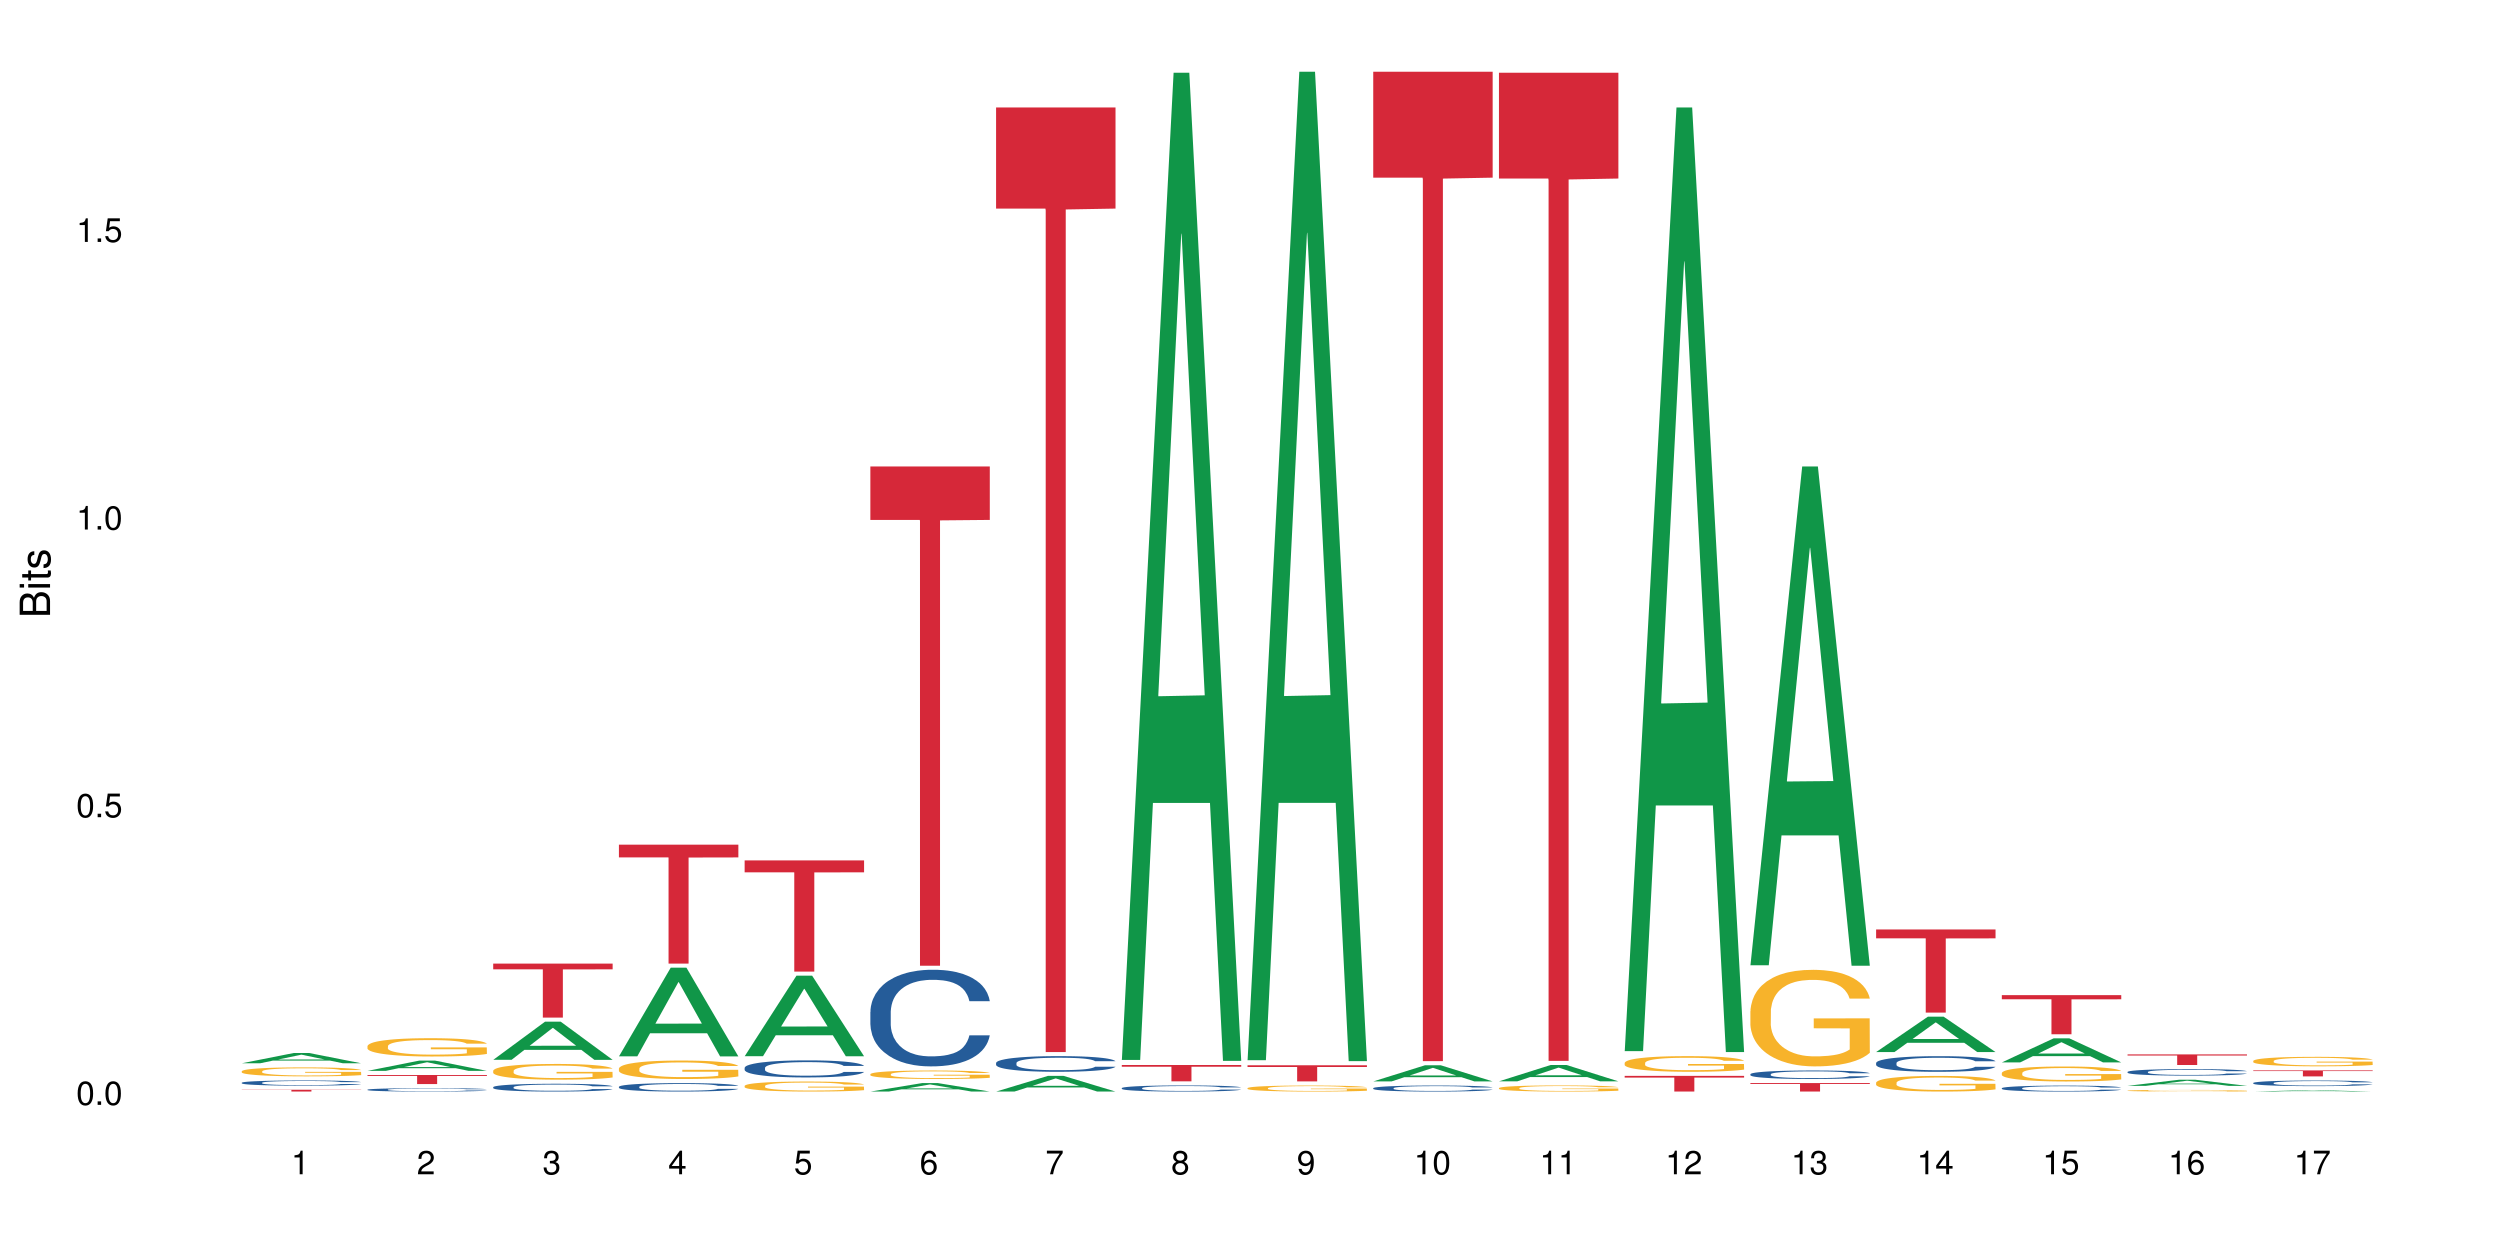 <?xml version="1.0" encoding="UTF-8"?>
<svg xmlns="http://www.w3.org/2000/svg" xmlns:xlink="http://www.w3.org/1999/xlink" width="720pt" height="360pt" viewBox="0 0 720 360" version="1.1">
<defs>
<g>
<symbol overflow="visible" id="glyph0-0">
<path style="stroke:none;" d=""/>
</symbol>
<symbol overflow="visible" id="glyph0-1">
<path style="stroke:none;" d="M 2.641 -6.797 C 2 -6.797 1.422 -6.531 1.078 -6.047 C 0.641 -5.453 0.406 -4.547 0.406 -3.297 C 0.406 -1 1.188 0.219 2.641 0.219 C 4.078 0.219 4.859 -1 4.859 -3.234 C 4.859 -4.562 4.656 -5.438 4.203 -6.047 C 3.844 -6.531 3.281 -6.797 2.641 -6.797 Z M 2.641 -6.047 C 3.547 -6.047 4 -5.125 4 -3.312 C 4 -1.375 3.562 -0.484 2.625 -0.484 C 1.734 -0.484 1.281 -1.422 1.281 -3.281 C 1.281 -5.141 1.734 -6.047 2.641 -6.047 Z M 2.641 -6.047 "/>
</symbol>
<symbol overflow="visible" id="glyph0-2">
<path style="stroke:none;" d="M 1.828 -1 L 0.828 -1 L 0.828 0 L 1.828 0 Z M 1.828 -1 "/>
</symbol>
<symbol overflow="visible" id="glyph0-3">
<path style="stroke:none;" d="M 4.562 -6.797 L 1.062 -6.797 L 0.547 -3.094 L 1.328 -3.094 C 1.719 -3.562 2.047 -3.734 2.578 -3.734 C 3.484 -3.734 4.062 -3.109 4.062 -2.094 C 4.062 -1.125 3.484 -0.531 2.578 -0.531 C 1.828 -0.531 1.375 -0.906 1.188 -1.672 L 0.328 -1.672 C 0.453 -1.109 0.547 -0.844 0.75 -0.594 C 1.125 -0.078 1.828 0.219 2.594 0.219 C 3.969 0.219 4.922 -0.781 4.922 -2.219 C 4.922 -3.562 4.031 -4.484 2.719 -4.484 C 2.25 -4.484 1.859 -4.359 1.469 -4.062 L 1.734 -5.969 L 4.562 -5.969 Z M 4.562 -6.797 "/>
</symbol>
<symbol overflow="visible" id="glyph0-4">
<path style="stroke:none;" d="M 2.484 -4.844 L 2.484 0 L 3.328 0 L 3.328 -6.797 L 2.766 -6.797 C 2.469 -5.75 2.281 -5.609 0.984 -5.453 L 0.984 -4.844 Z M 2.484 -4.844 "/>
</symbol>
<symbol overflow="visible" id="glyph0-5">
<path style="stroke:none;" d="M 4.859 -0.828 L 1.281 -0.828 C 1.359 -1.391 1.672 -1.75 2.5 -2.234 L 3.469 -2.75 C 4.406 -3.266 4.906 -3.969 4.906 -4.812 C 4.906 -5.375 4.672 -5.906 4.266 -6.266 C 3.859 -6.625 3.375 -6.797 2.719 -6.797 C 1.859 -6.797 1.219 -6.5 0.844 -5.922 C 0.609 -5.562 0.5 -5.125 0.484 -4.438 L 1.328 -4.438 C 1.359 -4.906 1.406 -5.188 1.531 -5.406 C 1.75 -5.812 2.188 -6.062 2.703 -6.062 C 3.469 -6.062 4.031 -5.516 4.031 -4.781 C 4.031 -4.25 3.719 -3.797 3.125 -3.438 L 2.234 -2.938 C 0.812 -2.141 0.406 -1.5 0.328 0 L 4.859 0 Z M 4.859 -0.828 "/>
</symbol>
<symbol overflow="visible" id="glyph0-6">
<path style="stroke:none;" d="M 2.125 -3.125 L 2.578 -3.125 C 3.516 -3.125 3.984 -2.703 3.984 -1.891 C 3.984 -1.031 3.469 -0.531 2.578 -0.531 C 1.656 -0.531 1.203 -0.984 1.156 -1.969 L 0.312 -1.969 C 0.344 -1.422 0.438 -1.078 0.609 -0.766 C 0.953 -0.109 1.625 0.219 2.547 0.219 C 3.953 0.219 4.859 -0.609 4.859 -1.906 C 4.859 -2.766 4.516 -3.25 3.703 -3.516 C 4.344 -3.766 4.656 -4.25 4.656 -4.938 C 4.656 -6.109 3.875 -6.797 2.578 -6.797 C 1.203 -6.797 0.484 -6.047 0.453 -4.609 L 1.297 -4.609 C 1.312 -5.016 1.344 -5.25 1.453 -5.453 C 1.641 -5.828 2.062 -6.062 2.594 -6.062 C 3.344 -6.062 3.797 -5.625 3.797 -4.906 C 3.797 -4.422 3.609 -4.141 3.25 -3.984 C 3.016 -3.891 2.719 -3.844 2.125 -3.844 Z M 2.125 -3.125 "/>
</symbol>
<symbol overflow="visible" id="glyph0-7">
<path style="stroke:none;" d="M 3.141 -1.625 L 3.141 0 L 3.984 0 L 3.984 -1.625 L 4.984 -1.625 L 4.984 -2.391 L 3.984 -2.391 L 3.984 -6.797 L 3.359 -6.797 L 0.266 -2.516 L 0.266 -1.625 Z M 3.141 -2.391 L 1 -2.391 L 3.141 -5.359 Z M 3.141 -2.391 "/>
</symbol>
<symbol overflow="visible" id="glyph0-8">
<path style="stroke:none;" d="M 4.781 -5.031 C 4.609 -6.141 3.891 -6.797 2.844 -6.797 C 2.094 -6.797 1.422 -6.438 1.031 -5.828 C 0.609 -5.172 0.406 -4.344 0.406 -3.094 C 0.406 -1.953 0.578 -1.234 0.984 -0.625 C 1.359 -0.078 1.953 0.219 2.703 0.219 C 3.984 0.219 4.922 -0.734 4.922 -2.078 C 4.922 -3.344 4.062 -4.234 2.844 -4.234 C 2.172 -4.234 1.641 -3.969 1.281 -3.469 C 1.281 -5.125 1.828 -6.047 2.797 -6.047 C 3.391 -6.047 3.797 -5.672 3.938 -5.031 Z M 2.734 -3.484 C 3.547 -3.484 4.062 -2.922 4.062 -2 C 4.062 -1.156 3.484 -0.531 2.703 -0.531 C 1.922 -0.531 1.328 -1.188 1.328 -2.047 C 1.328 -2.891 1.906 -3.484 2.734 -3.484 Z M 2.734 -3.484 "/>
</symbol>
<symbol overflow="visible" id="glyph0-9">
<path style="stroke:none;" d="M 4.984 -6.797 L 0.438 -6.797 L 0.438 -5.969 L 4.109 -5.969 C 2.5 -3.656 1.828 -2.234 1.328 0 L 2.219 0 C 2.594 -2.172 3.453 -4.047 4.984 -6.094 Z M 4.984 -6.797 "/>
</symbol>
<symbol overflow="visible" id="glyph0-10">
<path style="stroke:none;" d="M 3.75 -3.578 C 4.453 -4 4.688 -4.344 4.688 -4.984 C 4.688 -6.047 3.844 -6.797 2.641 -6.797 C 1.438 -6.797 0.594 -6.047 0.594 -4.984 C 0.594 -4.359 0.828 -4.016 1.516 -3.578 C 0.734 -3.203 0.359 -2.641 0.359 -1.891 C 0.359 -0.641 1.297 0.219 2.641 0.219 C 3.984 0.219 4.922 -0.641 4.922 -1.875 C 4.922 -2.641 4.531 -3.203 3.75 -3.578 Z M 2.641 -6.047 C 3.359 -6.047 3.812 -5.625 3.812 -4.969 C 3.812 -4.344 3.344 -3.922 2.641 -3.922 C 1.922 -3.922 1.453 -4.344 1.453 -4.984 C 1.453 -5.625 1.922 -6.047 2.641 -6.047 Z M 2.641 -3.203 C 3.484 -3.203 4.062 -2.672 4.062 -1.875 C 4.062 -1.062 3.484 -0.531 2.625 -0.531 C 1.797 -0.531 1.219 -1.078 1.219 -1.875 C 1.219 -2.672 1.797 -3.203 2.641 -3.203 Z M 2.641 -3.203 "/>
</symbol>
<symbol overflow="visible" id="glyph0-11">
<path style="stroke:none;" d="M 0.516 -1.547 C 0.672 -0.438 1.406 0.219 2.438 0.219 C 3.188 0.219 3.859 -0.141 4.266 -0.75 C 4.688 -1.406 4.891 -2.25 4.891 -3.484 C 4.891 -4.625 4.703 -5.359 4.312 -5.953 C 3.938 -6.5 3.344 -6.797 2.594 -6.797 C 1.297 -6.797 0.359 -5.844 0.359 -4.516 C 0.359 -3.25 1.234 -2.344 2.453 -2.344 C 3.094 -2.344 3.562 -2.578 4.016 -3.109 C 4 -1.453 3.469 -0.531 2.5 -0.531 C 1.906 -0.531 1.484 -0.906 1.359 -1.547 Z M 2.578 -6.062 C 3.375 -6.062 3.969 -5.406 3.969 -4.531 C 3.969 -3.688 3.375 -3.094 2.547 -3.094 C 1.734 -3.094 1.234 -3.672 1.234 -4.578 C 1.234 -5.438 1.797 -6.062 2.578 -6.062 Z M 2.578 -6.062 "/>
</symbol>
<symbol overflow="visible" id="glyph1-0">
<path style="stroke:none;" d=""/>
</symbol>
<symbol overflow="visible" id="glyph1-1">
<path style="stroke:none;" d="M 0 -0.953 L 0 -4.891 C 0 -5.719 -0.234 -6.344 -0.734 -6.797 C -1.188 -7.234 -1.812 -7.469 -2.5 -7.469 C -3.547 -7.469 -4.188 -7 -4.625 -5.875 C -4.984 -6.672 -5.641 -7.094 -6.531 -7.094 C -7.156 -7.094 -7.734 -6.859 -8.141 -6.391 C -8.562 -5.938 -8.75 -5.344 -8.75 -4.5 L -8.75 -0.953 Z M -4.984 -2.062 L -7.766 -2.062 L -7.766 -4.219 C -7.766 -4.844 -7.688 -5.203 -7.453 -5.5 C -7.219 -5.812 -6.859 -5.969 -6.375 -5.969 C -5.906 -5.969 -5.531 -5.812 -5.297 -5.5 C -5.062 -5.203 -4.984 -4.844 -4.984 -4.219 Z M -0.984 -2.062 L -4 -2.062 L -4 -4.781 C -4 -5.328 -3.859 -5.688 -3.578 -5.953 C -3.297 -6.219 -2.922 -6.359 -2.484 -6.359 C -2.062 -6.359 -1.688 -6.219 -1.406 -5.953 C -1.109 -5.688 -0.984 -5.328 -0.984 -4.781 Z M -0.984 -2.062 "/>
</symbol>
<symbol overflow="visible" id="glyph1-2">
<path style="stroke:none;" d="M -6.281 -1.797 L -6.281 -0.797 L 0 -0.797 L 0 -1.797 Z M -8.75 -1.797 L -8.75 -0.797 L -7.484 -0.797 L -7.484 -1.797 Z M -8.75 -1.797 "/>
</symbol>
<symbol overflow="visible" id="glyph1-3">
<path style="stroke:none;" d="M -6.281 -3.047 L -6.281 -2.016 L -8.016 -2.016 L -8.016 -1.016 L -6.281 -1.016 L -6.281 -0.172 L -5.469 -0.172 L -5.469 -1.016 L -0.719 -1.016 C -0.078 -1.016 0.281 -1.453 0.281 -2.234 C 0.281 -2.469 0.25 -2.719 0.188 -3.047 L -0.641 -3.047 C -0.609 -2.922 -0.594 -2.766 -0.594 -2.562 C -0.594 -2.141 -0.719 -2.016 -1.156 -2.016 L -5.469 -2.016 L -5.469 -3.047 Z M -6.281 -3.047 "/>
</symbol>
<symbol overflow="visible" id="glyph1-4">
<path style="stroke:none;" d="M -4.531 -5.25 C -5.766 -5.25 -6.469 -4.422 -6.469 -2.969 C -6.469 -1.516 -5.719 -0.562 -4.547 -0.562 C -3.562 -0.562 -3.094 -1.062 -2.734 -2.562 L -2.516 -3.484 C -2.344 -4.188 -2.094 -4.469 -1.625 -4.469 C -1.047 -4.469 -0.641 -3.875 -0.641 -3 C -0.641 -2.453 -0.797 -2 -1.062 -1.75 C -1.25 -1.594 -1.422 -1.531 -1.875 -1.469 L -1.875 -0.406 C -0.422 -0.453 0.281 -1.266 0.281 -2.922 C 0.281 -4.5 -0.5 -5.516 -1.719 -5.516 C -2.656 -5.516 -3.172 -4.984 -3.469 -3.734 L -3.703 -2.766 C -3.891 -1.953 -4.156 -1.609 -4.594 -1.609 C -5.172 -1.609 -5.547 -2.125 -5.547 -2.938 C -5.547 -3.75 -5.203 -4.172 -4.531 -4.203 Z M -4.531 -5.25 "/>
</symbol>
</g>
</defs>
<g id="surface64989">
<rect x="0" y="0" width="720" height="360" style="fill:rgb(100%,100%,100%);fill-opacity:1;stroke:none;"/>
<path style=" stroke:none;fill-rule:nonzero;fill:rgb(6.275%,58.824%,28.235%);fill-opacity:1;" d="M 69.629 306.223 L 69.668 306.219 L 84.551 303.273 L 89.07 303.273 L 104.027 306.227 L 98.77 306.227 L 95.023 305.453 L 78.598 305.453 L 74.922 306.223 L 69.629 306.223 L 80.176 305.137 L 93.516 305.133 L 86.863 303.754 L 86.789 303.75 L 86.719 303.762 L 80.141 305.133 L 80.176 305.137 Z M 69.629 306.223 "/>
<path style=" stroke:none;fill-rule:nonzero;fill:rgb(14.51%,36.078%,60%);fill-opacity:1;" d="M 69.629 311.824 L 69.672 311.824 L 69.672 311.789 L 69.797 311.738 L 70.09 311.672 L 70.383 311.629 L 71.141 311.547 L 72.188 311.469 L 73.277 311.41 L 74.074 311.375 L 74.789 311.348 L 76.426 311.297 L 77.473 311.27 L 78.605 311.246 L 79.992 311.223 L 80.996 311.211 L 83.262 311.188 L 84.941 311.18 L 86.242 311.172 L 89.051 311.172 L 90.73 311.18 L 91.945 311.188 L 93.289 311.195 L 94.422 311.211 L 96.391 311.238 L 98.152 311.277 L 98.949 311.301 L 100.207 311.34 L 101.172 311.383 L 101.844 311.418 L 102.602 311.469 L 103.27 311.531 L 103.773 311.602 L 104.027 311.66 L 98.152 311.66 L 97.859 311.605 L 97.523 311.562 L 96.895 311.504 L 96.266 311.465 L 95.387 311.426 L 94.586 311.402 L 93.496 311.375 L 92.531 311.359 L 91.527 311.348 L 90.562 311.336 L 88.715 311.328 L 86.574 311.328 L 85.777 311.332 L 84.145 311.344 L 83.262 311.352 L 82.004 311.371 L 81.121 311.391 L 80.074 311.418 L 79.359 311.441 L 78.48 311.477 L 77.852 311.508 L 77.137 311.551 L 76.719 311.586 L 76.34 311.625 L 76.004 311.668 L 75.754 311.719 L 75.586 311.77 L 75.5 311.816 L 75.5 312.027 L 75.586 312.078 L 75.797 312.137 L 76.34 312.219 L 77.137 312.293 L 78.062 312.348 L 78.941 312.391 L 79.445 312.41 L 80.117 312.43 L 81.164 312.457 L 82.676 312.484 L 83.555 312.496 L 84.898 312.508 L 86.281 312.512 L 88.129 312.512 L 89.766 312.508 L 90.855 312.5 L 91.988 312.488 L 93.539 312.465 L 94.504 312.445 L 95.344 312.418 L 95.973 312.395 L 96.391 312.371 L 97.02 312.328 L 97.523 312.281 L 97.902 312.234 L 98.152 312.188 L 104.027 312.188 L 103.773 312.242 L 103.398 312.297 L 103.02 312.336 L 102.434 312.383 L 101.762 312.426 L 100.797 312.473 L 100 312.504 L 98.949 312.539 L 97.984 312.566 L 96.938 312.59 L 95.387 312.617 L 94.379 312.629 L 93.289 312.641 L 91.988 312.652 L 90.352 312.66 L 88.59 312.668 L 86.953 312.668 L 85.191 312.664 L 83.891 312.66 L 82.172 312.648 L 80.031 312.625 L 78.48 312.598 L 77.266 312.57 L 76.215 312.543 L 75.039 312.508 L 73.531 312.449 L 72.609 312.402 L 71.977 312.363 L 71.266 312.309 L 70.762 312.262 L 70.176 312.184 L 69.754 312.09 L 69.629 312.012 Z M 69.629 311.824 "/>
<path style=" stroke:none;fill-rule:nonzero;fill:rgb(96.863%,70.196%,16.863%);fill-opacity:1;" d="M 69.629 308.516 L 69.672 308.512 L 69.672 308.465 L 69.84 308.359 L 70.258 308.211 L 70.805 308.09 L 71.391 307.996 L 71.77 307.945 L 72.398 307.875 L 72.941 307.824 L 74.328 307.719 L 76.09 307.617 L 77.055 307.574 L 78.145 307.535 L 79.695 307.488 L 80.41 307.473 L 82.59 307.438 L 85.066 307.414 L 87.793 307.406 L 89.051 307.406 L 90.77 307.418 L 93.121 307.441 L 94.461 307.465 L 95.512 307.488 L 96.602 307.52 L 97.945 307.566 L 99.203 307.625 L 100.207 307.684 L 101.215 307.754 L 102.055 307.828 L 102.766 307.91 L 103.398 308.012 L 103.773 308.094 L 104.027 308.176 L 98.195 308.176 L 97.859 308.094 L 97.48 308.027 L 96.852 307.953 L 96.223 307.895 L 95.594 307.848 L 94.422 307.789 L 93.414 307.75 L 92.156 307.719 L 90.938 307.695 L 89.555 307.684 L 88.715 307.676 L 86.492 307.676 L 84.48 307.695 L 83.305 307.711 L 82.465 307.73 L 81.289 307.766 L 80.578 307.797 L 80.156 307.812 L 78.898 307.887 L 78.062 307.953 L 77.598 308 L 77.012 308.07 L 76.594 308.133 L 76.133 308.227 L 75.879 308.301 L 75.543 308.461 L 75.5 308.887 L 75.629 308.977 L 75.879 309.07 L 76.215 309.156 L 76.719 309.246 L 77.223 309.316 L 78.102 309.406 L 78.859 309.469 L 79.445 309.508 L 80.578 309.574 L 81.039 309.594 L 82.129 309.637 L 83.262 309.672 L 84.645 309.699 L 85.695 309.711 L 87.371 309.727 L 89.512 309.727 L 92.027 309.711 L 93.625 309.691 L 94.715 309.672 L 95.426 309.656 L 96.309 309.629 L 96.938 309.605 L 97.523 309.582 L 98.238 309.539 L 98.238 308.977 L 87.875 308.973 L 87.875 308.707 L 103.984 308.707 L 104.027 309.629 L 103.145 309.695 L 102.055 309.754 L 101.004 309.801 L 99.914 309.844 L 98.363 309.887 L 97.105 309.918 L 95.176 309.949 L 93.414 309.969 L 91.566 309.984 L 89.934 309.992 L 88.004 309.996 L 86.281 309.988 L 84.438 309.977 L 82.969 309.957 L 81.625 309.934 L 80.285 309.902 L 78.605 309.852 L 77.516 309.812 L 76.383 309.762 L 75.25 309.703 L 74.242 309.641 L 73.574 309.59 L 72.902 309.531 L 72.188 309.461 L 71.516 309.383 L 71.012 309.309 L 70.551 309.227 L 70.215 309.148 L 69.883 309.043 L 69.715 308.957 L 69.629 308.883 Z M 69.629 308.516 "/>
<path style=" stroke:none;fill-rule:nonzero;fill:rgb(83.922%,15.686%,22.353%);fill-opacity:1;" d="M 69.629 313.848 L 104.027 313.848 L 104.027 313.902 L 89.691 313.906 L 89.691 314.371 L 83.922 314.371 L 83.922 313.906 L 83.84 313.902 L 69.629 313.902 Z M 69.629 313.848 "/>
<path style=" stroke:none;fill-rule:nonzero;fill:rgb(6.275%,58.824%,28.235%);fill-opacity:1;" d="M 105.836 308.41 L 105.871 308.406 L 120.758 305.453 L 125.277 305.453 L 140.234 308.414 L 134.977 308.414 L 131.23 307.641 L 114.805 307.641 L 111.129 308.41 L 105.836 308.41 L 116.383 307.32 L 129.723 307.316 L 123.07 305.938 L 122.996 305.934 L 122.926 305.941 L 116.348 307.316 L 116.383 307.32 Z M 105.836 308.41 "/>
<path style=" stroke:none;fill-rule:nonzero;fill:rgb(14.51%,36.078%,60%);fill-opacity:1;" d="M 105.836 313.82 L 105.879 313.82 L 105.879 313.801 L 106.004 313.766 L 106.297 313.723 L 106.59 313.695 L 107.348 313.641 L 108.395 313.59 L 109.484 313.551 L 110.281 313.527 L 110.996 313.512 L 112.633 313.477 L 113.68 313.461 L 114.812 313.445 L 116.195 313.43 L 117.203 313.422 L 119.469 313.406 L 121.148 313.402 L 122.449 313.398 L 125.258 313.398 L 126.938 313.402 L 128.152 313.406 L 129.496 313.414 L 130.629 313.422 L 132.598 313.441 L 134.359 313.465 L 135.156 313.48 L 136.414 313.508 L 137.379 313.535 L 138.051 313.559 L 138.809 313.59 L 139.477 313.629 L 139.98 313.676 L 140.234 313.715 L 134.359 313.715 L 134.066 313.68 L 133.73 313.652 L 133.102 313.613 L 132.473 313.59 L 131.59 313.562 L 130.793 313.547 L 129.703 313.527 L 128.738 313.52 L 127.734 313.512 L 126.77 313.504 L 124.922 313.5 L 121.984 313.5 L 120.352 313.508 L 119.469 313.516 L 118.211 313.527 L 117.328 313.539 L 116.281 313.559 L 115.566 313.57 L 114.688 313.594 L 114.059 313.617 L 113.344 313.645 L 112.926 313.668 L 112.547 313.691 L 112.211 313.723 L 111.961 313.754 L 111.793 313.785 L 111.707 313.816 L 111.707 313.953 L 111.793 313.988 L 112.004 314.023 L 112.547 314.078 L 113.344 314.125 L 114.27 314.164 L 115.148 314.188 L 115.652 314.203 L 116.324 314.215 L 117.371 314.234 L 118.883 314.25 L 119.762 314.258 L 121.105 314.266 L 122.488 314.27 L 124.336 314.27 L 125.973 314.266 L 127.062 314.262 L 128.195 314.254 L 129.746 314.238 L 130.711 314.227 L 131.551 314.207 L 132.18 314.191 L 132.598 314.176 L 133.227 314.148 L 133.73 314.121 L 134.109 314.09 L 134.359 314.059 L 140.234 314.059 L 139.98 314.094 L 139.605 314.129 L 139.227 314.152 L 138.641 314.184 L 137.969 314.211 L 137.004 314.242 L 136.207 314.266 L 135.156 314.285 L 134.191 314.305 L 133.145 314.316 L 131.59 314.336 L 130.586 314.344 L 129.496 314.352 L 128.195 314.359 L 126.559 314.367 L 124.797 314.371 L 123.16 314.371 L 121.398 314.367 L 120.098 314.367 L 118.379 314.355 L 116.238 314.34 L 114.688 314.324 L 113.469 314.309 L 112.422 314.289 L 111.246 314.266 L 109.738 314.227 L 108.816 314.195 L 108.184 314.172 L 107.473 314.137 L 106.969 314.105 L 106.383 314.055 L 105.961 313.992 L 105.836 313.945 Z M 105.836 313.82 "/>
<path style=" stroke:none;fill-rule:nonzero;fill:rgb(96.863%,70.196%,16.863%);fill-opacity:1;" d="M 105.836 301.258 L 105.879 301.254 L 105.879 301.156 L 106.047 300.941 L 106.465 300.645 L 107.012 300.398 L 107.598 300.203 L 107.977 300.102 L 108.605 299.957 L 109.148 299.852 L 110.535 299.637 L 112.297 299.434 L 113.262 299.348 L 114.352 299.266 L 115.902 299.172 L 116.617 299.141 L 118.797 299.062 L 121.273 299.016 L 124 299 L 125.258 299.004 L 126.977 299.023 L 129.328 299.078 L 130.668 299.125 L 131.719 299.172 L 132.809 299.234 L 134.152 299.332 L 135.41 299.449 L 136.414 299.562 L 137.422 299.707 L 138.262 299.863 L 138.973 300.031 L 139.605 300.234 L 139.98 300.402 L 140.234 300.57 L 134.402 300.57 L 134.066 300.402 L 133.688 300.273 L 133.059 300.113 L 132.43 299.996 L 131.801 299.906 L 130.629 299.781 L 129.621 299.703 L 128.363 299.637 L 127.145 299.594 L 125.762 299.562 L 124.922 299.555 L 122.699 299.555 L 120.688 299.586 L 119.512 299.625 L 118.672 299.664 L 117.496 299.738 L 116.785 299.793 L 116.363 299.832 L 115.105 299.984 L 114.27 300.117 L 113.805 300.211 L 113.219 300.355 L 112.801 300.484 L 112.34 300.676 L 112.086 300.82 L 111.75 301.148 L 111.707 302.016 L 111.836 302.199 L 112.086 302.395 L 112.422 302.57 L 112.926 302.754 L 113.43 302.891 L 114.309 303.082 L 115.066 303.207 L 115.652 303.289 L 116.785 303.418 L 117.246 303.461 L 118.336 303.547 L 119.469 303.613 L 120.852 303.672 L 121.902 303.703 L 123.578 303.727 L 125.719 303.727 L 128.234 303.695 L 129.828 303.66 L 130.922 303.621 L 131.633 303.586 L 132.516 303.531 L 133.145 303.484 L 133.73 303.434 L 134.445 303.352 L 134.445 302.199 L 124.082 302.195 L 124.082 301.656 L 140.191 301.648 L 140.234 303.531 L 139.352 303.664 L 138.262 303.789 L 137.211 303.883 L 136.121 303.965 L 134.57 304.059 L 133.312 304.117 L 131.383 304.184 L 129.621 304.227 L 127.773 304.254 L 126.137 304.27 L 124.211 304.273 L 122.488 304.266 L 120.645 304.238 L 119.176 304.199 L 117.832 304.148 L 116.492 304.086 L 114.812 303.984 L 113.723 303.902 L 112.59 303.805 L 111.457 303.684 L 110.449 303.551 L 109.781 303.453 L 109.109 303.336 L 108.395 303.191 L 107.723 303.027 L 107.219 302.879 L 106.758 302.711 L 106.422 302.551 L 106.09 302.332 L 105.922 302.16 L 105.836 302.012 Z M 105.836 301.258 "/>
<path style=" stroke:none;fill-rule:nonzero;fill:rgb(83.922%,15.686%,22.353%);fill-opacity:1;" d="M 105.836 309.594 L 140.234 309.594 L 140.234 309.875 L 125.898 309.875 L 125.898 312.219 L 120.129 312.219 L 120.129 309.879 L 120.047 309.875 L 105.836 309.875 Z M 105.836 309.594 "/>
<path style=" stroke:none;fill-rule:nonzero;fill:rgb(6.275%,58.824%,28.235%);fill-opacity:1;" d="M 142.043 305.23 L 142.078 305.219 L 156.965 294.246 L 161.484 294.246 L 176.441 305.238 L 171.184 305.238 L 167.438 302.371 L 151.012 302.371 L 147.336 305.23 L 142.043 305.23 L 152.59 301.184 L 165.93 301.172 L 159.277 296.043 L 159.203 296.031 L 159.133 296.062 L 152.555 301.172 L 152.59 301.184 Z M 142.043 305.23 "/>
<path style=" stroke:none;fill-rule:nonzero;fill:rgb(14.51%,36.078%,60%);fill-opacity:1;" d="M 142.043 313.102 L 142.086 313.102 L 142.086 313.051 L 142.211 312.973 L 142.504 312.875 L 142.797 312.809 L 143.555 312.688 L 144.602 312.57 L 145.691 312.48 L 146.488 312.426 L 147.203 312.383 L 148.84 312.309 L 149.887 312.27 L 151.02 312.234 L 152.402 312.199 L 153.41 312.18 L 155.676 312.148 L 157.355 312.133 L 158.652 312.125 L 161.465 312.125 L 163.145 312.133 L 164.359 312.145 L 165.703 312.16 L 166.832 312.18 L 168.805 312.227 L 170.566 312.281 L 171.363 312.316 L 172.621 312.379 L 173.586 312.441 L 174.258 312.492 L 175.012 312.57 L 175.684 312.66 L 176.188 312.766 L 176.441 312.855 L 170.566 312.855 L 170.273 312.773 L 169.938 312.707 L 169.309 312.625 L 168.68 312.566 L 167.797 312.504 L 167 312.465 L 165.91 312.43 L 164.945 312.402 L 163.941 312.383 L 162.977 312.371 L 161.129 312.359 L 158.988 312.359 L 158.191 312.363 L 156.559 312.379 L 155.676 312.395 L 154.418 312.422 L 153.535 312.449 L 152.488 312.492 L 151.773 312.527 L 150.895 312.578 L 150.266 312.625 L 149.551 312.695 L 149.133 312.746 L 148.754 312.805 L 148.418 312.871 L 148.168 312.941 L 148 313.02 L 147.914 313.094 L 147.914 313.41 L 148 313.484 L 148.211 313.57 L 148.754 313.695 L 149.551 313.805 L 150.473 313.891 L 151.355 313.953 L 151.859 313.98 L 152.531 314.016 L 153.578 314.055 L 155.09 314.098 L 155.969 314.113 L 157.312 314.129 L 158.695 314.137 L 160.543 314.137 L 162.18 314.129 L 163.27 314.117 L 164.402 314.102 L 165.953 314.066 L 166.918 314.035 L 167.758 313.996 L 168.387 313.957 L 168.805 313.922 L 169.434 313.859 L 169.938 313.789 L 170.316 313.719 L 170.566 313.648 L 176.441 313.648 L 176.188 313.73 L 175.812 313.812 L 175.434 313.871 L 174.848 313.941 L 174.176 314.004 L 173.211 314.078 L 172.414 314.125 L 171.363 314.176 L 170.398 314.215 L 169.352 314.25 L 167.797 314.289 L 166.793 314.312 L 165.703 314.328 L 164.402 314.348 L 162.766 314.359 L 161.004 314.367 L 159.367 314.371 L 157.605 314.367 L 156.305 314.359 L 154.586 314.34 L 152.445 314.305 L 150.895 314.266 L 149.676 314.227 L 148.629 314.184 L 147.453 314.129 L 145.945 314.039 L 145.02 313.969 L 144.391 313.91 L 143.68 313.832 L 143.176 313.758 L 142.59 313.645 L 142.168 313.5 L 142.043 313.387 Z M 142.043 313.102 "/>
<path style=" stroke:none;fill-rule:nonzero;fill:rgb(96.863%,70.196%,16.863%);fill-opacity:1;" d="M 142.043 308.359 L 142.086 308.355 L 142.086 308.273 L 142.254 308.086 L 142.672 307.828 L 143.219 307.617 L 143.805 307.453 L 144.184 307.367 L 144.812 307.242 L 145.355 307.152 L 146.742 306.965 L 148.504 306.793 L 149.469 306.719 L 150.559 306.648 L 152.109 306.57 L 152.824 306.539 L 155.004 306.473 L 157.48 306.434 L 160.207 306.418 L 161.465 306.422 L 163.184 306.441 L 165.535 306.484 L 166.875 306.527 L 167.926 306.57 L 169.016 306.621 L 170.359 306.703 L 171.617 306.805 L 172.621 306.902 L 173.629 307.027 L 174.469 307.16 L 175.18 307.305 L 175.812 307.477 L 176.188 307.621 L 176.441 307.766 L 170.609 307.766 L 170.273 307.621 L 169.895 307.512 L 169.266 307.375 L 168.637 307.273 L 168.008 307.195 L 166.832 307.09 L 165.828 307.023 L 164.57 306.965 L 163.352 306.93 L 161.969 306.902 L 161.129 306.895 L 158.906 306.895 L 156.891 306.926 L 155.719 306.957 L 154.879 306.988 L 153.703 307.051 L 152.992 307.102 L 152.57 307.137 L 151.312 307.262 L 150.473 307.379 L 150.012 307.457 L 149.426 307.582 L 149.008 307.691 L 148.547 307.859 L 148.293 307.98 L 147.957 308.262 L 147.914 309.008 L 148.043 309.164 L 148.293 309.336 L 148.629 309.484 L 149.133 309.641 L 149.637 309.762 L 150.516 309.922 L 151.273 310.027 L 151.859 310.098 L 152.992 310.211 L 153.453 310.246 L 154.543 310.324 L 155.676 310.379 L 157.059 310.43 L 158.109 310.453 L 159.785 310.477 L 161.926 310.477 L 164.441 310.449 L 166.035 310.418 L 167.129 310.383 L 167.84 310.355 L 168.723 310.309 L 169.352 310.27 L 169.938 310.223 L 170.652 310.152 L 170.652 309.164 L 160.289 309.16 L 160.289 308.699 L 176.398 308.695 L 176.441 310.309 L 175.559 310.422 L 174.469 310.527 L 173.418 310.613 L 172.328 310.684 L 170.777 310.762 L 169.52 310.809 L 167.59 310.867 L 165.828 310.906 L 163.98 310.93 L 162.344 310.941 L 160.418 310.945 L 158.695 310.938 L 156.852 310.914 L 155.383 310.879 L 154.039 310.84 L 152.699 310.785 L 151.02 310.699 L 149.93 310.629 L 148.797 310.543 L 147.664 310.438 L 146.656 310.328 L 145.984 310.238 L 145.316 310.141 L 144.602 310.016 L 143.93 309.875 L 143.426 309.746 L 142.965 309.602 L 142.629 309.465 L 142.293 309.281 L 142.129 309.133 L 142.043 309.004 Z M 142.043 308.359 "/>
<path style=" stroke:none;fill-rule:nonzero;fill:rgb(83.922%,15.686%,22.353%);fill-opacity:1;" d="M 142.043 277.508 L 176.441 277.508 L 176.441 279.172 L 162.105 279.188 L 162.105 293.066 L 156.336 293.066 L 156.336 279.199 L 156.254 279.172 L 142.043 279.172 Z M 142.043 277.508 "/>
<path style=" stroke:none;fill-rule:nonzero;fill:rgb(6.275%,58.824%,28.235%);fill-opacity:1;" d="M 178.25 304.227 L 178.285 304.203 L 193.172 278.688 L 197.691 278.688 L 212.648 304.25 L 207.391 304.25 L 203.645 297.578 L 187.219 297.578 L 183.543 304.227 L 178.25 304.227 L 188.797 294.82 L 202.137 294.793 L 195.484 282.863 L 195.41 282.84 L 195.34 282.914 L 188.762 294.793 L 188.797 294.82 Z M 178.25 304.227 "/>
<path style=" stroke:none;fill-rule:nonzero;fill:rgb(14.51%,36.078%,60%);fill-opacity:1;" d="M 178.25 312.996 L 178.293 312.992 L 178.293 312.941 L 178.418 312.855 L 178.711 312.75 L 179.004 312.676 L 179.762 312.543 L 180.809 312.418 L 181.898 312.32 L 182.695 312.262 L 183.41 312.215 L 185.047 312.133 L 186.094 312.094 L 187.227 312.055 L 188.609 312.016 L 189.617 311.996 L 191.883 311.957 L 193.562 311.941 L 194.859 311.938 L 197.672 311.938 L 199.348 311.945 L 200.566 311.957 L 201.91 311.973 L 203.039 311.996 L 205.012 312.043 L 206.773 312.105 L 207.57 312.141 L 208.828 312.211 L 209.793 312.277 L 210.465 312.336 L 211.219 312.418 L 211.891 312.516 L 212.395 312.629 L 212.648 312.727 L 206.773 312.727 L 206.48 312.637 L 206.145 312.566 L 205.516 312.477 L 204.887 312.414 L 204.004 312.348 L 203.207 312.305 L 202.117 312.262 L 201.152 312.238 L 200.148 312.215 L 199.184 312.203 L 197.336 312.191 L 195.195 312.191 L 194.398 312.195 L 192.766 312.211 L 191.883 312.227 L 190.625 312.258 L 189.742 312.289 L 188.695 312.332 L 187.98 312.371 L 187.102 312.43 L 186.473 312.48 L 185.758 312.551 L 185.34 312.609 L 184.961 312.672 L 184.625 312.742 L 184.375 312.82 L 184.207 312.902 L 184.121 312.984 L 184.121 313.328 L 184.207 313.41 L 184.418 313.504 L 184.961 313.637 L 185.758 313.758 L 186.68 313.852 L 187.562 313.918 L 188.066 313.949 L 188.738 313.984 L 189.785 314.027 L 191.297 314.074 L 192.176 314.09 L 193.52 314.109 L 194.902 314.117 L 196.75 314.117 L 198.387 314.109 L 199.477 314.098 L 200.609 314.078 L 202.16 314.043 L 203.125 314.004 L 203.965 313.965 L 204.594 313.922 L 205.012 313.887 L 205.641 313.816 L 206.145 313.742 L 206.523 313.664 L 206.773 313.586 L 212.648 313.586 L 212.395 313.676 L 212.016 313.762 L 211.641 313.828 L 211.055 313.906 L 210.383 313.973 L 209.418 314.051 L 208.621 314.105 L 207.57 314.16 L 206.605 314.203 L 205.559 314.238 L 204.004 314.285 L 203 314.305 L 201.91 314.324 L 200.609 314.344 L 198.973 314.359 L 197.211 314.367 L 195.574 314.371 L 193.812 314.367 L 192.512 314.355 L 190.793 314.336 L 188.652 314.297 L 187.102 314.254 L 185.883 314.211 L 184.836 314.168 L 183.66 314.109 L 182.152 314.012 L 181.227 313.934 L 180.598 313.871 L 179.887 313.785 L 179.383 313.707 L 178.797 313.582 L 178.375 313.426 L 178.25 313.301 Z M 178.25 312.996 "/>
<path style=" stroke:none;fill-rule:nonzero;fill:rgb(96.863%,70.196%,16.863%);fill-opacity:1;" d="M 178.25 307.711 L 178.293 307.707 L 178.293 307.609 L 178.461 307.391 L 178.879 307.09 L 179.426 306.84 L 180.012 306.648 L 180.391 306.547 L 181.02 306.398 L 181.562 306.293 L 182.949 306.074 L 184.711 305.867 L 185.676 305.781 L 186.766 305.699 L 188.316 305.605 L 189.031 305.574 L 191.211 305.496 L 193.688 305.445 L 196.414 305.43 L 197.672 305.438 L 199.391 305.457 L 201.742 305.508 L 203.082 305.559 L 204.133 305.605 L 205.223 305.668 L 206.562 305.766 L 207.824 305.883 L 208.828 306 L 209.836 306.145 L 210.676 306.301 L 211.387 306.473 L 212.016 306.676 L 212.395 306.848 L 212.648 307.016 L 206.816 307.016 L 206.48 306.848 L 206.102 306.715 L 205.473 306.555 L 204.844 306.438 L 204.215 306.344 L 203.039 306.219 L 202.035 306.141 L 200.777 306.074 L 199.559 306.031 L 198.176 306 L 197.336 305.992 L 195.113 305.992 L 193.098 306.023 L 191.926 306.062 L 191.086 306.102 L 189.91 306.176 L 189.199 306.234 L 188.777 306.273 L 187.52 306.422 L 186.68 306.559 L 186.219 306.652 L 185.633 306.797 L 185.215 306.93 L 184.754 307.125 L 184.5 307.27 L 184.164 307.602 L 184.121 308.477 L 184.25 308.66 L 184.5 308.859 L 184.836 309.035 L 185.34 309.219 L 185.844 309.359 L 186.723 309.551 L 187.48 309.676 L 188.066 309.762 L 189.199 309.891 L 189.66 309.934 L 190.75 310.023 L 191.883 310.09 L 193.266 310.148 L 194.316 310.18 L 195.992 310.203 L 198.133 310.203 L 200.648 310.172 L 202.242 310.133 L 203.336 310.094 L 204.047 310.062 L 204.93 310.008 L 205.559 309.961 L 206.145 309.906 L 206.859 309.824 L 206.859 308.66 L 196.496 308.656 L 196.496 308.109 L 212.605 308.105 L 212.648 310.008 L 211.766 310.141 L 210.676 310.266 L 209.625 310.363 L 208.535 310.445 L 206.984 310.539 L 205.727 310.598 L 203.797 310.664 L 202.035 310.707 L 200.188 310.738 L 198.551 310.75 L 196.621 310.758 L 194.902 310.746 L 193.059 310.719 L 191.59 310.68 L 190.246 310.629 L 188.906 310.566 L 187.227 310.465 L 186.137 310.383 L 185.004 310.281 L 183.871 310.16 L 182.863 310.027 L 182.191 309.926 L 181.523 309.809 L 180.809 309.664 L 180.137 309.496 L 179.633 309.348 L 179.172 309.176 L 178.836 309.016 L 178.5 308.797 L 178.336 308.621 L 178.25 308.473 Z M 178.25 307.711 "/>
<path style=" stroke:none;fill-rule:nonzero;fill:rgb(83.922%,15.686%,22.353%);fill-opacity:1;" d="M 178.25 243.273 L 212.648 243.273 L 212.648 246.938 L 198.312 246.969 L 198.312 277.508 L 192.543 277.508 L 192.543 247 L 192.461 246.938 L 178.25 246.938 Z M 178.25 243.273 "/>
<path style=" stroke:none;fill-rule:nonzero;fill:rgb(6.275%,58.824%,28.235%);fill-opacity:1;" d="M 214.457 304.188 L 214.492 304.164 L 229.379 280.996 L 233.898 280.996 L 248.855 304.207 L 243.598 304.207 L 239.852 298.148 L 223.422 298.148 L 219.75 304.188 L 214.457 304.188 L 225.004 295.645 L 238.344 295.621 L 231.691 284.789 L 231.617 284.77 L 231.547 284.832 L 224.969 295.621 L 225.004 295.645 Z M 214.457 304.188 "/>
<path style=" stroke:none;fill-rule:nonzero;fill:rgb(14.51%,36.078%,60%);fill-opacity:1;" d="M 214.457 307.527 L 214.5 307.523 L 214.5 307.414 L 214.625 307.246 L 214.918 307.027 L 215.211 306.879 L 215.969 306.613 L 217.016 306.359 L 218.105 306.16 L 218.902 306.043 L 219.617 305.953 L 221.254 305.789 L 222.301 305.703 L 223.434 305.625 L 224.816 305.551 L 225.824 305.504 L 228.09 305.434 L 229.77 305.402 L 231.066 305.387 L 233.879 305.387 L 235.555 305.406 L 236.773 305.43 L 238.117 305.465 L 239.246 305.504 L 241.219 305.602 L 242.98 305.73 L 243.777 305.801 L 245.035 305.941 L 246 306.074 L 246.672 306.191 L 247.426 306.359 L 248.098 306.562 L 248.602 306.789 L 248.855 306.984 L 242.98 306.984 L 242.688 306.805 L 242.352 306.664 L 241.723 306.48 L 241.094 306.352 L 240.211 306.219 L 239.414 306.133 L 238.324 306.047 L 237.359 305.996 L 236.352 305.953 L 235.391 305.926 L 233.543 305.898 L 231.402 305.898 L 230.605 305.91 L 228.973 305.945 L 228.09 305.977 L 226.832 306.039 L 225.949 306.098 L 224.902 306.188 L 224.188 306.266 L 223.309 306.383 L 222.68 306.484 L 221.965 306.633 L 221.547 306.746 L 221.168 306.871 L 220.832 307.02 L 220.582 307.176 L 220.414 307.344 L 220.328 307.504 L 220.328 308.203 L 220.414 308.363 L 220.625 308.551 L 221.168 308.828 L 221.965 309.066 L 222.887 309.254 L 223.77 309.387 L 224.273 309.453 L 224.945 309.523 L 225.992 309.613 L 227.504 309.703 L 228.383 309.738 L 229.727 309.773 L 231.109 309.793 L 232.957 309.793 L 234.59 309.773 L 235.684 309.754 L 236.816 309.715 L 238.367 309.641 L 239.332 309.57 L 240.172 309.484 L 240.801 309.398 L 241.219 309.324 L 241.848 309.188 L 242.352 309.035 L 242.73 308.875 L 242.98 308.723 L 248.855 308.723 L 248.602 308.902 L 248.223 309.078 L 247.848 309.207 L 247.258 309.367 L 246.59 309.504 L 245.625 309.664 L 244.828 309.766 L 243.777 309.879 L 242.812 309.965 L 241.766 310.039 L 240.211 310.129 L 239.207 310.176 L 238.117 310.215 L 236.816 310.25 L 235.18 310.281 L 233.418 310.301 L 231.781 310.305 L 230.02 310.297 L 228.719 310.277 L 227 310.238 L 224.859 310.156 L 223.309 310.07 L 222.09 309.988 L 221.043 309.898 L 219.867 309.773 L 218.359 309.578 L 217.434 309.426 L 216.805 309.297 L 216.094 309.125 L 215.59 308.965 L 215.004 308.715 L 214.582 308.395 L 214.457 308.148 Z M 214.457 307.527 "/>
<path style=" stroke:none;fill-rule:nonzero;fill:rgb(96.863%,70.196%,16.863%);fill-opacity:1;" d="M 214.457 312.723 L 214.5 312.719 L 214.5 312.664 L 214.668 312.547 L 215.086 312.383 L 215.633 312.25 L 216.219 312.145 L 216.598 312.09 L 217.227 312.008 L 217.77 311.953 L 219.156 311.832 L 220.918 311.723 L 221.883 311.676 L 222.973 311.629 L 224.523 311.578 L 225.238 311.562 L 227.418 311.52 L 229.895 311.492 L 232.621 311.484 L 233.879 311.488 L 235.598 311.5 L 237.949 311.527 L 239.289 311.555 L 240.34 311.578 L 241.43 311.613 L 242.77 311.668 L 244.031 311.73 L 245.035 311.793 L 246.043 311.871 L 246.883 311.957 L 247.594 312.051 L 248.223 312.16 L 248.602 312.254 L 248.855 312.344 L 243.023 312.344 L 242.688 312.254 L 242.309 312.18 L 241.68 312.094 L 241.051 312.031 L 240.422 311.98 L 239.246 311.91 L 238.242 311.871 L 236.984 311.832 L 235.766 311.809 L 234.383 311.793 L 233.543 311.789 L 231.32 311.789 L 229.305 311.809 L 228.133 311.828 L 227.293 311.848 L 226.117 311.887 L 225.406 311.922 L 224.984 311.941 L 223.727 312.023 L 222.887 312.098 L 222.426 312.148 L 221.84 312.227 L 221.422 312.297 L 220.957 312.402 L 220.707 312.48 L 220.371 312.66 L 220.328 313.137 L 220.457 313.234 L 220.707 313.344 L 221.043 313.438 L 221.547 313.539 L 222.051 313.613 L 222.93 313.719 L 223.684 313.785 L 224.273 313.832 L 225.406 313.902 L 225.867 313.926 L 226.957 313.973 L 228.09 314.008 L 229.473 314.043 L 230.523 314.059 L 232.199 314.07 L 234.34 314.07 L 236.855 314.055 L 238.449 314.035 L 239.543 314.012 L 240.254 313.992 L 241.137 313.965 L 241.766 313.938 L 242.352 313.91 L 243.066 313.863 L 243.066 313.234 L 232.703 313.23 L 232.703 312.938 L 248.812 312.934 L 248.855 313.965 L 247.973 314.035 L 246.883 314.105 L 245.832 314.156 L 244.742 314.203 L 243.191 314.254 L 241.934 314.285 L 240.004 314.32 L 238.242 314.344 L 236.395 314.359 L 234.758 314.367 L 232.828 314.371 L 231.109 314.367 L 229.266 314.348 L 227.797 314.328 L 226.453 314.301 L 225.113 314.27 L 223.434 314.211 L 222.344 314.168 L 221.211 314.113 L 220.078 314.047 L 219.07 313.977 L 218.398 313.922 L 217.73 313.855 L 217.016 313.777 L 216.344 313.688 L 215.84 313.605 L 215.379 313.516 L 215.043 313.426 L 214.707 313.309 L 214.539 313.215 L 214.457 313.133 Z M 214.457 312.723 "/>
<path style=" stroke:none;fill-rule:nonzero;fill:rgb(83.922%,15.686%,22.353%);fill-opacity:1;" d="M 214.457 247.801 L 248.855 247.801 L 248.855 251.227 L 234.52 251.258 L 234.52 279.816 L 228.75 279.816 L 228.75 251.285 L 228.668 251.227 L 214.457 251.227 Z M 214.457 247.801 "/>
<path style=" stroke:none;fill-rule:nonzero;fill:rgb(6.275%,58.824%,28.235%);fill-opacity:1;" d="M 250.664 314.367 L 250.699 314.367 L 265.582 311.926 L 270.105 311.926 L 285.062 314.371 L 279.805 314.371 L 276.059 313.734 L 259.629 313.734 L 255.957 314.367 L 250.664 314.367 L 261.211 313.469 L 274.551 313.465 L 267.898 312.324 L 267.824 312.324 L 267.754 312.328 L 261.176 313.465 L 261.211 313.469 Z M 250.664 314.367 "/>
<path style=" stroke:none;fill-rule:nonzero;fill:rgb(14.51%,36.078%,60%);fill-opacity:1;" d="M 250.664 291.41 L 250.707 291.387 L 250.707 290.773 L 250.832 289.809 L 251.125 288.59 L 251.418 287.75 L 252.176 286.25 L 253.223 284.801 L 254.312 283.684 L 255.109 283.02 L 255.824 282.512 L 257.461 281.57 L 258.508 281.09 L 259.641 280.656 L 261.023 280.223 L 262.031 279.969 L 264.297 279.562 L 265.977 279.387 L 267.273 279.309 L 270.086 279.309 L 271.762 279.41 L 272.98 279.539 L 274.32 279.742 L 275.453 279.969 L 277.426 280.531 L 279.188 281.242 L 279.984 281.648 L 281.242 282.438 L 282.207 283.199 L 282.879 283.859 L 283.633 284.801 L 284.305 285.945 L 284.809 287.242 L 285.062 288.336 L 279.188 288.336 L 278.895 287.316 L 278.559 286.531 L 277.93 285.488 L 277.301 284.75 L 276.418 284.012 L 275.621 283.531 L 274.531 283.047 L 273.566 282.742 L 272.559 282.512 L 271.594 282.359 L 269.75 282.207 L 267.609 282.207 L 266.812 282.258 L 265.18 282.461 L 264.297 282.641 L 263.039 282.996 L 262.156 283.324 L 261.109 283.836 L 260.395 284.266 L 259.516 284.926 L 258.887 285.512 L 258.172 286.352 L 257.754 286.988 L 257.375 287.699 L 257.039 288.539 L 256.789 289.426 L 256.621 290.367 L 256.535 291.285 L 256.535 295.223 L 256.621 296.141 L 256.832 297.207 L 257.375 298.758 L 258.172 300.105 L 259.094 301.172 L 259.977 301.938 L 260.48 302.293 L 261.152 302.699 L 262.199 303.207 L 263.711 303.715 L 264.59 303.918 L 265.934 304.121 L 267.316 304.223 L 269.164 304.223 L 270.797 304.121 L 271.891 303.996 L 273.023 303.793 L 274.574 303.359 L 275.539 302.953 L 276.379 302.469 L 277.008 301.988 L 277.426 301.582 L 278.055 300.793 L 278.559 299.926 L 278.938 299.039 L 279.188 298.172 L 285.062 298.172 L 284.809 299.191 L 284.43 300.184 L 284.055 300.918 L 283.465 301.809 L 282.797 302.598 L 281.832 303.488 L 281.035 304.07 L 279.984 304.707 L 279.02 305.191 L 277.973 305.621 L 276.418 306.133 L 275.414 306.387 L 274.32 306.613 L 273.023 306.816 L 271.387 306.996 L 269.625 307.098 L 267.988 307.121 L 266.227 307.07 L 264.926 306.969 L 263.207 306.742 L 261.066 306.285 L 259.516 305.801 L 258.297 305.316 L 257.25 304.809 L 256.074 304.121 L 254.566 303.004 L 253.641 302.141 L 253.012 301.426 L 252.301 300.438 L 251.797 299.547 L 251.211 298.121 L 250.789 296.316 L 250.664 294.918 Z M 250.664 291.41 "/>
<path style=" stroke:none;fill-rule:nonzero;fill:rgb(96.863%,70.196%,16.863%);fill-opacity:1;" d="M 250.664 309.348 L 250.707 309.348 L 250.707 309.301 L 250.875 309.203 L 251.293 309.062 L 251.84 308.949 L 252.426 308.859 L 252.805 308.812 L 253.434 308.746 L 253.977 308.695 L 255.363 308.598 L 257.125 308.504 L 258.09 308.461 L 259.18 308.426 L 260.73 308.383 L 261.445 308.367 L 263.625 308.332 L 266.102 308.309 L 268.828 308.301 L 270.086 308.305 L 271.805 308.312 L 274.156 308.336 L 275.496 308.359 L 276.547 308.383 L 277.637 308.41 L 278.977 308.457 L 280.238 308.508 L 281.242 308.562 L 282.25 308.629 L 283.09 308.703 L 283.801 308.781 L 284.43 308.875 L 284.809 308.953 L 285.062 309.031 L 279.23 309.031 L 278.895 308.953 L 278.516 308.891 L 277.887 308.816 L 277.258 308.766 L 276.629 308.723 L 275.453 308.664 L 274.449 308.629 L 273.191 308.598 L 271.973 308.578 L 270.59 308.562 L 269.75 308.559 L 267.527 308.559 L 265.512 308.574 L 264.34 308.594 L 263.5 308.609 L 262.324 308.645 L 261.613 308.672 L 261.191 308.688 L 259.934 308.758 L 259.094 308.82 L 258.633 308.863 L 258.047 308.93 L 257.629 308.988 L 257.164 309.078 L 256.914 309.145 L 256.578 309.297 L 256.535 309.699 L 256.664 309.785 L 256.914 309.875 L 257.25 309.957 L 257.754 310.043 L 258.258 310.105 L 259.137 310.191 L 259.891 310.25 L 260.48 310.289 L 261.613 310.348 L 262.074 310.371 L 263.164 310.41 L 264.297 310.441 L 265.68 310.469 L 266.73 310.48 L 268.406 310.492 L 270.547 310.492 L 273.062 310.48 L 274.656 310.461 L 275.75 310.441 L 276.461 310.426 L 277.344 310.402 L 277.973 310.379 L 278.559 310.355 L 279.273 310.316 L 279.273 309.785 L 268.91 309.781 L 268.91 309.531 L 285.02 309.531 L 285.062 310.402 L 284.18 310.465 L 283.09 310.52 L 282.039 310.566 L 280.949 310.605 L 279.398 310.645 L 278.141 310.672 L 276.211 310.703 L 274.449 310.723 L 272.602 310.738 L 270.965 310.746 L 269.035 310.746 L 267.316 310.742 L 265.473 310.73 L 264.004 310.711 L 262.66 310.688 L 261.32 310.66 L 259.641 310.613 L 258.551 310.574 L 257.418 310.527 L 256.285 310.473 L 255.277 310.41 L 254.605 310.363 L 253.938 310.312 L 253.223 310.246 L 252.551 310.168 L 252.047 310.098 L 251.586 310.02 L 251.25 309.949 L 250.914 309.848 L 250.746 309.766 L 250.664 309.699 Z M 250.664 309.348 "/>
<path style=" stroke:none;fill-rule:nonzero;fill:rgb(83.922%,15.686%,22.353%);fill-opacity:1;" d="M 250.664 134.344 L 285.062 134.344 L 285.062 149.734 L 270.727 149.871 L 270.727 278.129 L 264.957 278.129 L 264.957 150.004 L 264.875 149.734 L 250.664 149.734 Z M 250.664 134.344 "/>
<path style=" stroke:none;fill-rule:nonzero;fill:rgb(6.275%,58.824%,28.235%);fill-opacity:1;" d="M 286.871 314.367 L 286.906 314.363 L 301.789 309.859 L 306.312 309.859 L 321.27 314.371 L 316.012 314.371 L 312.266 313.191 L 295.836 313.191 L 292.164 314.367 L 286.871 314.367 L 297.418 312.707 L 310.758 312.703 L 304.105 310.594 L 304.031 310.59 L 303.961 310.605 L 297.383 312.703 L 297.418 312.707 Z M 286.871 314.367 "/>
<path style=" stroke:none;fill-rule:nonzero;fill:rgb(14.51%,36.078%,60%);fill-opacity:1;" d="M 286.871 306.129 L 286.914 306.125 L 286.914 306.027 L 287.039 305.871 L 287.332 305.672 L 287.625 305.535 L 288.383 305.293 L 289.43 305.059 L 290.52 304.875 L 291.316 304.77 L 292.031 304.688 L 293.668 304.535 L 294.715 304.457 L 295.848 304.387 L 297.23 304.316 L 298.238 304.273 L 300.504 304.207 L 302.184 304.18 L 303.48 304.168 L 306.293 304.168 L 307.969 304.184 L 309.188 304.203 L 310.527 304.238 L 311.66 304.273 L 313.633 304.363 L 315.395 304.48 L 316.191 304.547 L 317.449 304.672 L 318.414 304.797 L 319.086 304.906 L 319.84 305.059 L 320.512 305.242 L 321.016 305.453 L 321.27 305.629 L 315.395 305.629 L 315.102 305.465 L 314.766 305.336 L 314.137 305.168 L 313.508 305.051 L 312.625 304.93 L 311.828 304.852 L 310.738 304.773 L 309.773 304.723 L 308.766 304.688 L 307.801 304.66 L 305.957 304.637 L 303.816 304.637 L 303.02 304.645 L 301.383 304.68 L 300.504 304.707 L 299.246 304.766 L 298.363 304.816 L 297.316 304.902 L 296.602 304.969 L 295.723 305.078 L 295.094 305.172 L 294.379 305.309 L 293.961 305.41 L 293.582 305.527 L 293.246 305.664 L 292.996 305.809 L 292.828 305.961 L 292.742 306.109 L 292.742 306.75 L 292.828 306.898 L 293.039 307.07 L 293.582 307.32 L 294.379 307.539 L 295.301 307.715 L 296.184 307.836 L 296.688 307.895 L 297.359 307.961 L 298.406 308.043 L 299.918 308.125 L 300.797 308.16 L 302.141 308.191 L 303.523 308.207 L 305.371 308.207 L 307.004 308.191 L 308.098 308.172 L 309.23 308.137 L 310.781 308.066 L 311.746 308.004 L 312.586 307.926 L 313.215 307.844 L 313.633 307.781 L 314.262 307.652 L 314.766 307.512 L 315.145 307.367 L 315.395 307.227 L 321.27 307.227 L 321.016 307.391 L 320.637 307.551 L 320.262 307.672 L 319.672 307.816 L 319.004 307.945 L 318.039 308.09 L 317.242 308.184 L 316.191 308.285 L 315.227 308.367 L 314.18 308.434 L 312.625 308.52 L 311.621 308.559 L 310.527 308.598 L 309.23 308.629 L 307.594 308.656 L 305.832 308.676 L 304.195 308.68 L 302.434 308.672 L 301.133 308.652 L 299.414 308.617 L 297.273 308.543 L 295.723 308.465 L 294.504 308.387 L 293.457 308.305 L 292.281 308.191 L 290.773 308.012 L 289.848 307.871 L 289.219 307.754 L 288.508 307.594 L 288.004 307.449 L 287.418 307.219 L 286.996 306.926 L 286.871 306.699 Z M 286.871 306.129 "/>
<path style=" stroke:none;fill-rule:nonzero;fill:rgb(83.922%,15.686%,22.353%);fill-opacity:1;" d="M 286.871 30.953 L 321.27 30.953 L 321.27 60.074 L 306.934 60.328 L 306.934 302.988 L 301.164 302.988 L 301.164 60.586 L 301.082 60.074 L 286.871 60.074 Z M 286.871 30.953 "/>
<path style=" stroke:none;fill-rule:nonzero;fill:rgb(6.275%,58.824%,28.235%);fill-opacity:1;" d="M 323.078 305.266 L 323.113 305 L 337.996 20.957 L 342.52 20.957 L 357.473 305.531 L 352.219 305.531 L 348.473 231.25 L 332.043 231.25 L 328.371 305.266 L 323.078 305.266 L 333.625 200.52 L 346.965 200.254 L 340.312 67.449 L 340.238 67.184 L 340.164 67.984 L 333.59 200.254 L 333.625 200.52 Z M 323.078 305.266 "/>
<path style=" stroke:none;fill-rule:nonzero;fill:rgb(14.51%,36.078%,60%);fill-opacity:1;" d="M 323.078 313.371 L 323.121 313.371 L 323.121 313.332 L 323.246 313.27 L 323.539 313.195 L 323.832 313.141 L 324.59 313.047 L 325.637 312.953 L 326.727 312.883 L 327.523 312.84 L 328.238 312.809 L 329.875 312.746 L 330.922 312.719 L 332.055 312.691 L 333.438 312.664 L 334.445 312.645 L 336.711 312.621 L 338.387 312.609 L 339.688 312.605 L 342.5 312.605 L 344.176 312.609 L 345.395 312.617 L 346.734 312.633 L 347.867 312.645 L 349.84 312.684 L 351.602 312.727 L 352.398 312.754 L 353.656 312.805 L 354.621 312.852 L 355.293 312.895 L 356.047 312.953 L 356.719 313.027 L 357.223 313.109 L 357.473 313.176 L 351.602 313.176 L 351.309 313.113 L 350.973 313.062 L 350.344 312.996 L 349.715 312.949 L 348.832 312.902 L 348.035 312.871 L 346.945 312.84 L 345.98 312.82 L 344.973 312.809 L 344.008 312.797 L 342.164 312.789 L 340.023 312.789 L 339.227 312.793 L 337.59 312.805 L 336.711 312.816 L 335.453 312.84 L 334.57 312.859 L 333.523 312.891 L 332.809 312.918 L 331.93 312.961 L 331.301 313 L 330.586 313.051 L 330.168 313.094 L 329.789 313.137 L 329.453 313.191 L 329.203 313.246 L 329.035 313.305 L 328.949 313.363 L 328.949 313.613 L 329.035 313.672 L 329.246 313.742 L 329.789 313.84 L 330.586 313.926 L 331.508 313.992 L 332.391 314.043 L 332.895 314.062 L 333.566 314.09 L 334.613 314.121 L 336.125 314.152 L 337.004 314.168 L 338.348 314.18 L 339.73 314.188 L 341.578 314.188 L 343.211 314.18 L 344.305 314.172 L 345.438 314.16 L 346.988 314.133 L 347.953 314.105 L 348.793 314.074 L 349.422 314.043 L 349.84 314.02 L 350.469 313.969 L 350.973 313.914 L 351.352 313.855 L 351.602 313.801 L 357.473 313.801 L 357.223 313.867 L 356.844 313.93 L 356.469 313.977 L 355.879 314.031 L 355.211 314.082 L 354.246 314.141 L 353.449 314.176 L 352.398 314.219 L 351.434 314.246 L 350.387 314.277 L 348.832 314.309 L 347.828 314.324 L 346.734 314.34 L 345.438 314.352 L 343.801 314.363 L 342.039 314.367 L 340.402 314.371 L 338.641 314.367 L 337.34 314.359 L 335.621 314.348 L 333.48 314.316 L 331.93 314.285 L 330.711 314.258 L 329.664 314.223 L 328.488 314.18 L 326.98 314.109 L 326.055 314.055 L 325.426 314.008 L 324.715 313.945 L 324.211 313.891 L 323.625 313.801 L 323.203 313.684 L 323.078 313.594 Z M 323.078 313.371 "/>
<path style=" stroke:none;fill-rule:nonzero;fill:rgb(83.922%,15.686%,22.353%);fill-opacity:1;" d="M 323.078 306.711 L 357.473 306.711 L 357.473 307.215 L 343.141 307.223 L 343.141 311.426 L 337.371 311.426 L 337.371 307.227 L 337.289 307.215 L 323.078 307.215 Z M 323.078 306.711 "/>
<path style=" stroke:none;fill-rule:nonzero;fill:rgb(6.275%,58.824%,28.235%);fill-opacity:1;" d="M 359.285 305.344 L 359.32 305.078 L 374.203 20.664 L 378.727 20.664 L 393.68 305.613 L 388.426 305.613 L 384.68 231.23 L 368.25 231.23 L 364.578 305.344 L 359.285 305.344 L 369.832 200.461 L 383.172 200.195 L 376.52 67.219 L 376.445 66.949 L 376.371 67.754 L 369.797 200.195 L 369.832 200.461 Z M 359.285 305.344 "/>
<path style=" stroke:none;fill-rule:nonzero;fill:rgb(96.863%,70.196%,16.863%);fill-opacity:1;" d="M 359.285 313.375 L 359.328 313.375 L 359.328 313.344 L 359.496 313.27 L 359.914 313.172 L 360.461 313.09 L 361.047 313.027 L 361.426 312.996 L 362.055 312.945 L 362.598 312.91 L 363.984 312.84 L 365.746 312.773 L 366.711 312.746 L 367.801 312.719 L 369.352 312.688 L 370.066 312.676 L 372.246 312.652 L 374.723 312.637 L 377.449 312.629 L 378.707 312.633 L 380.426 312.637 L 382.773 312.656 L 384.117 312.672 L 385.168 312.688 L 386.258 312.707 L 387.598 312.738 L 388.859 312.777 L 389.863 312.816 L 390.871 312.863 L 391.711 312.914 L 392.422 312.969 L 393.051 313.039 L 393.43 313.094 L 393.68 313.148 L 387.852 313.148 L 387.516 313.094 L 387.137 313.051 L 386.508 312.996 L 385.879 312.961 L 385.25 312.93 L 384.074 312.887 L 383.07 312.863 L 381.809 312.84 L 380.594 312.824 L 379.211 312.816 L 378.371 312.812 L 376.148 312.812 L 374.133 312.824 L 372.961 312.836 L 372.121 312.852 L 370.945 312.875 L 370.234 312.895 L 369.812 312.906 L 368.555 312.953 L 367.715 313 L 367.254 313.031 L 366.668 313.078 L 366.25 313.121 L 365.785 313.184 L 365.535 313.23 L 365.199 313.34 L 365.156 313.625 L 365.285 313.688 L 365.535 313.75 L 365.871 313.809 L 366.375 313.867 L 366.879 313.914 L 367.758 313.977 L 368.512 314.02 L 369.102 314.043 L 370.234 314.086 L 370.695 314.102 L 371.785 314.129 L 372.918 314.152 L 374.301 314.172 L 375.352 314.18 L 377.027 314.191 L 379.168 314.191 L 381.684 314.18 L 383.277 314.168 L 384.371 314.156 L 385.082 314.145 L 385.965 314.125 L 386.594 314.109 L 387.18 314.094 L 387.895 314.066 L 387.895 313.688 L 377.531 313.684 L 377.531 313.508 L 393.641 313.504 L 393.68 314.125 L 392.801 314.168 L 391.711 314.211 L 390.66 314.242 L 389.57 314.27 L 388.02 314.301 L 386.762 314.316 L 384.832 314.34 L 383.07 314.355 L 381.223 314.363 L 379.586 314.367 L 377.656 314.371 L 375.938 314.367 L 374.094 314.359 L 372.625 314.344 L 371.281 314.328 L 369.938 314.309 L 368.262 314.273 L 367.172 314.25 L 366.039 314.215 L 364.906 314.176 L 363.898 314.133 L 363.227 314.098 L 362.559 314.062 L 361.844 314.012 L 361.172 313.961 L 360.668 313.91 L 360.207 313.855 L 359.871 313.801 L 359.535 313.73 L 359.367 313.672 L 359.285 313.625 Z M 359.285 313.375 "/>
<path style=" stroke:none;fill-rule:nonzero;fill:rgb(83.922%,15.686%,22.353%);fill-opacity:1;" d="M 359.285 306.793 L 393.68 306.793 L 393.68 307.289 L 379.348 307.293 L 379.348 311.449 L 373.578 311.449 L 373.578 307.297 L 373.496 307.289 L 359.285 307.289 Z M 359.285 306.793 "/>
<path style=" stroke:none;fill-rule:nonzero;fill:rgb(6.275%,58.824%,28.235%);fill-opacity:1;" d="M 395.492 311.445 L 395.527 311.441 L 410.41 306.793 L 414.934 306.793 L 429.887 311.449 L 424.633 311.449 L 420.887 310.234 L 404.457 310.234 L 400.785 311.445 L 395.492 311.445 L 406.039 309.73 L 419.379 309.727 L 412.727 307.551 L 412.652 307.547 L 412.578 307.562 L 406 309.727 L 406.039 309.73 Z M 395.492 311.445 "/>
<path style=" stroke:none;fill-rule:nonzero;fill:rgb(14.51%,36.078%,60%);fill-opacity:1;" d="M 395.492 313.387 L 395.535 313.387 L 395.535 313.348 L 395.66 313.289 L 395.953 313.211 L 396.246 313.16 L 397 313.066 L 398.051 312.973 L 399.141 312.902 L 399.938 312.863 L 400.652 312.832 L 402.289 312.773 L 403.336 312.742 L 404.469 312.715 L 405.852 312.688 L 406.859 312.672 L 409.125 312.645 L 410.801 312.637 L 412.102 312.629 L 414.914 312.629 L 416.59 312.637 L 417.809 312.645 L 419.148 312.656 L 420.281 312.672 L 422.254 312.707 L 424.016 312.75 L 424.812 312.777 L 426.07 312.828 L 427.035 312.875 L 427.707 312.914 L 428.461 312.973 L 429.133 313.047 L 429.637 313.125 L 429.887 313.195 L 424.016 313.195 L 423.723 313.133 L 423.387 313.082 L 422.758 313.016 L 422.129 312.973 L 421.246 312.926 L 420.449 312.895 L 419.359 312.863 L 418.395 312.844 L 417.387 312.832 L 416.422 312.82 L 414.578 312.812 L 412.438 312.812 L 411.641 312.816 L 410.004 312.828 L 409.125 312.84 L 407.867 312.859 L 406.984 312.883 L 405.938 312.914 L 405.223 312.941 L 404.344 312.98 L 403.715 313.02 L 403 313.07 L 402.582 313.109 L 402.203 313.156 L 401.867 313.207 L 401.617 313.262 L 401.449 313.324 L 401.363 313.379 L 401.363 313.625 L 401.449 313.684 L 401.656 313.75 L 402.203 313.848 L 403 313.934 L 403.922 314 L 404.805 314.047 L 405.309 314.07 L 405.98 314.094 L 407.027 314.125 L 408.539 314.156 L 409.418 314.172 L 410.762 314.184 L 412.145 314.188 L 413.992 314.188 L 415.625 314.184 L 416.719 314.176 L 417.852 314.164 L 419.402 314.137 L 420.367 314.109 L 421.207 314.078 L 421.836 314.051 L 422.254 314.023 L 422.883 313.973 L 423.387 313.922 L 423.766 313.863 L 424.016 313.812 L 429.887 313.812 L 429.637 313.875 L 429.258 313.938 L 428.883 313.984 L 428.293 314.039 L 427.625 314.086 L 426.66 314.145 L 425.863 314.18 L 424.812 314.219 L 423.848 314.25 L 422.801 314.277 L 421.246 314.309 L 420.242 314.324 L 419.148 314.34 L 417.852 314.352 L 416.215 314.363 L 414.453 314.367 L 412.816 314.371 L 411.055 314.367 L 409.754 314.359 L 408.035 314.348 L 405.895 314.316 L 404.344 314.289 L 403.125 314.258 L 402.078 314.227 L 400.902 314.184 L 399.395 314.113 L 398.469 314.059 L 397.84 314.016 L 397.129 313.953 L 396.625 313.898 L 396.039 313.809 L 395.617 313.695 L 395.492 313.605 Z M 395.492 313.387 "/>
<path style=" stroke:none;fill-rule:nonzero;fill:rgb(83.922%,15.686%,22.353%);fill-opacity:1;" d="M 395.492 20.664 L 429.887 20.664 L 429.887 51.164 L 415.555 51.434 L 415.555 305.613 L 409.785 305.613 L 409.785 51.699 L 409.703 51.164 L 395.492 51.164 Z M 395.492 20.664 "/>
<path style=" stroke:none;fill-rule:nonzero;fill:rgb(6.275%,58.824%,28.235%);fill-opacity:1;" d="M 431.699 311.422 L 431.734 311.414 L 446.617 306.711 L 451.141 306.711 L 466.094 311.426 L 460.84 311.426 L 457.094 310.195 L 440.664 310.195 L 436.992 311.422 L 431.699 311.422 L 442.246 309.688 L 455.586 309.68 L 448.934 307.48 L 448.859 307.477 L 448.785 307.492 L 442.207 309.68 L 442.246 309.688 Z M 431.699 311.422 "/>
<path style=" stroke:none;fill-rule:nonzero;fill:rgb(96.863%,70.196%,16.863%);fill-opacity:1;" d="M 431.699 313.359 L 431.742 313.359 L 431.742 313.328 L 431.91 313.254 L 432.328 313.156 L 432.875 313.07 L 433.461 313.008 L 433.84 312.973 L 434.469 312.926 L 435.012 312.891 L 436.398 312.816 L 438.16 312.75 L 439.125 312.719 L 440.215 312.691 L 441.766 312.664 L 442.48 312.652 L 444.66 312.625 L 447.137 312.609 L 449.863 312.605 L 451.121 312.605 L 452.84 312.613 L 455.188 312.629 L 456.531 312.645 L 457.582 312.664 L 458.672 312.684 L 460.012 312.715 L 461.27 312.754 L 462.277 312.793 L 463.285 312.84 L 464.125 312.895 L 464.836 312.949 L 465.465 313.016 L 465.844 313.074 L 466.094 313.129 L 460.266 313.129 L 459.93 313.074 L 459.551 313.031 L 458.922 312.977 L 458.293 312.938 L 457.664 312.906 L 456.488 312.867 L 455.484 312.84 L 454.223 312.816 L 453.008 312.801 L 451.625 312.793 L 450.785 312.789 L 448.562 312.789 L 446.547 312.801 L 445.375 312.812 L 444.535 312.828 L 443.359 312.852 L 442.648 312.871 L 442.227 312.883 L 440.969 312.934 L 440.129 312.977 L 439.668 313.008 L 439.082 313.059 L 438.66 313.102 L 438.199 313.164 L 437.949 313.215 L 437.613 313.324 L 437.57 313.613 L 437.695 313.676 L 437.949 313.742 L 438.285 313.801 L 438.789 313.859 L 439.293 313.906 L 440.172 313.969 L 440.926 314.012 L 441.516 314.039 L 442.648 314.082 L 443.109 314.098 L 444.199 314.129 L 445.332 314.148 L 446.715 314.168 L 447.766 314.18 L 449.441 314.188 L 451.582 314.188 L 454.098 314.176 L 455.691 314.164 L 456.781 314.152 L 457.496 314.141 L 458.379 314.121 L 459.008 314.105 L 459.594 314.09 L 460.309 314.062 L 460.309 313.676 L 449.945 313.672 L 449.945 313.492 L 466.055 313.492 L 466.094 314.121 L 465.215 314.164 L 464.125 314.207 L 463.074 314.238 L 461.984 314.266 L 460.434 314.297 L 459.176 314.316 L 457.246 314.34 L 455.484 314.355 L 453.637 314.363 L 452 314.367 L 450.07 314.371 L 448.352 314.367 L 446.508 314.359 L 445.039 314.344 L 443.695 314.328 L 442.352 314.309 L 440.676 314.273 L 439.586 314.246 L 438.453 314.211 L 437.32 314.172 L 436.312 314.129 L 435.641 314.094 L 434.969 314.055 L 434.258 314.008 L 433.586 313.953 L 433.082 313.902 L 432.621 313.848 L 432.285 313.793 L 431.949 313.719 L 431.781 313.664 L 431.699 313.613 Z M 431.699 313.359 "/>
<path style=" stroke:none;fill-rule:nonzero;fill:rgb(83.922%,15.686%,22.353%);fill-opacity:1;" d="M 431.699 20.957 L 466.094 20.957 L 466.094 51.418 L 451.762 51.684 L 451.762 305.531 L 445.992 305.531 L 445.992 51.953 L 445.91 51.418 L 431.699 51.418 Z M 431.699 20.957 "/>
<path style=" stroke:none;fill-rule:nonzero;fill:rgb(6.275%,58.824%,28.235%);fill-opacity:1;" d="M 467.906 302.73 L 467.941 302.477 L 482.824 30.953 L 487.344 30.953 L 502.301 302.988 L 497.047 302.988 L 493.301 231.977 L 476.871 231.977 L 473.199 302.73 L 467.906 302.73 L 478.453 202.602 L 491.793 202.348 L 485.141 75.398 L 485.066 75.145 L 484.992 75.91 L 478.414 202.348 L 478.453 202.602 Z M 467.906 302.73 "/>
<path style=" stroke:none;fill-rule:nonzero;fill:rgb(96.863%,70.196%,16.863%);fill-opacity:1;" d="M 467.906 306.098 L 467.949 306.094 L 467.949 306.012 L 468.117 305.828 L 468.535 305.57 L 469.082 305.363 L 469.668 305.195 L 470.047 305.109 L 470.676 304.988 L 471.219 304.895 L 472.605 304.711 L 474.367 304.539 L 475.332 304.465 L 476.422 304.395 L 477.973 304.316 L 478.688 304.285 L 480.867 304.219 L 483.344 304.18 L 486.07 304.168 L 487.328 304.172 L 489.047 304.188 L 491.395 304.23 L 492.738 304.273 L 493.785 304.316 L 494.879 304.367 L 496.219 304.449 L 497.477 304.551 L 498.484 304.648 L 499.492 304.773 L 500.332 304.902 L 501.043 305.047 L 501.672 305.223 L 502.051 305.367 L 502.301 305.512 L 496.473 305.512 L 496.137 305.367 L 495.758 305.254 L 495.129 305.117 L 494.5 305.02 L 493.871 304.941 L 492.695 304.832 L 491.691 304.77 L 490.43 304.711 L 489.215 304.672 L 487.832 304.648 L 486.992 304.641 L 484.77 304.641 L 482.754 304.668 L 481.582 304.703 L 480.742 304.734 L 479.566 304.797 L 478.855 304.848 L 478.434 304.879 L 477.176 305.008 L 476.336 305.121 L 475.875 305.199 L 475.289 305.324 L 474.867 305.438 L 474.406 305.602 L 474.156 305.723 L 473.82 306.004 L 473.777 306.746 L 473.902 306.902 L 474.156 307.07 L 474.492 307.219 L 474.996 307.375 L 475.5 307.496 L 476.379 307.656 L 477.133 307.766 L 477.723 307.832 L 478.855 307.945 L 479.316 307.98 L 480.406 308.055 L 481.539 308.113 L 482.922 308.164 L 483.973 308.188 L 485.648 308.207 L 487.789 308.207 L 490.305 308.184 L 491.898 308.152 L 492.988 308.117 L 493.703 308.09 L 494.586 308.043 L 495.215 308.004 L 495.801 307.957 L 496.512 307.887 L 496.512 306.902 L 486.152 306.898 L 486.152 306.438 L 502.262 306.434 L 502.301 308.043 L 501.422 308.156 L 500.332 308.262 L 499.281 308.344 L 498.191 308.414 L 496.641 308.492 L 495.383 308.543 L 493.453 308.602 L 491.691 308.637 L 489.844 308.664 L 488.207 308.676 L 486.277 308.68 L 484.559 308.672 L 482.715 308.645 L 481.246 308.613 L 479.902 308.57 L 478.559 308.52 L 476.883 308.43 L 475.793 308.363 L 474.66 308.273 L 473.527 308.172 L 472.52 308.062 L 471.848 307.973 L 471.176 307.875 L 470.465 307.75 L 469.793 307.613 L 469.289 307.484 L 468.828 307.34 L 468.492 307.203 L 468.156 307.02 L 467.988 306.871 L 467.906 306.742 Z M 467.906 306.098 "/>
<path style=" stroke:none;fill-rule:nonzero;fill:rgb(83.922%,15.686%,22.353%);fill-opacity:1;" d="M 467.906 309.859 L 502.301 309.859 L 502.301 310.34 L 487.969 310.344 L 487.969 314.371 L 482.199 314.371 L 482.199 310.352 L 482.117 310.34 L 467.906 310.34 Z M 467.906 309.859 "/>
<path style=" stroke:none;fill-rule:nonzero;fill:rgb(6.275%,58.824%,28.235%);fill-opacity:1;" d="M 504.113 277.996 L 504.148 277.859 L 519.031 134.344 L 523.551 134.344 L 538.508 278.129 L 533.254 278.129 L 529.508 240.598 L 513.078 240.598 L 509.406 277.996 L 504.113 277.996 L 514.66 225.07 L 528 224.938 L 521.348 157.836 L 521.273 157.703 L 521.199 158.105 L 514.621 224.938 L 514.66 225.07 Z M 504.113 277.996 "/>
<path style=" stroke:none;fill-rule:nonzero;fill:rgb(14.51%,36.078%,60%);fill-opacity:1;" d="M 504.113 309.367 L 504.156 309.363 L 504.156 309.309 L 504.281 309.227 L 504.574 309.117 L 504.867 309.043 L 505.621 308.91 L 506.672 308.785 L 507.762 308.688 L 508.559 308.629 L 509.273 308.582 L 510.906 308.5 L 511.957 308.457 L 513.09 308.422 L 514.473 308.383 L 515.48 308.359 L 517.746 308.324 L 519.422 308.309 L 520.723 308.301 L 523.535 308.301 L 525.211 308.312 L 526.43 308.32 L 527.77 308.34 L 528.902 308.359 L 530.875 308.41 L 532.637 308.473 L 533.434 308.508 L 534.691 308.578 L 535.656 308.645 L 536.328 308.703 L 537.082 308.785 L 537.754 308.887 L 538.258 309 L 538.508 309.094 L 532.637 309.094 L 532.344 309.004 L 532.008 308.938 L 531.379 308.844 L 530.75 308.781 L 529.867 308.715 L 529.07 308.672 L 527.98 308.629 L 527.016 308.605 L 526.008 308.582 L 525.043 308.57 L 523.199 308.559 L 521.059 308.559 L 520.262 308.562 L 518.625 308.578 L 517.746 308.594 L 516.488 308.625 L 515.605 308.656 L 514.559 308.699 L 513.844 308.738 L 512.965 308.797 L 512.336 308.848 L 511.621 308.922 L 511.203 308.977 L 510.824 309.039 L 510.488 309.113 L 510.238 309.191 L 510.07 309.273 L 509.984 309.355 L 509.984 309.699 L 510.07 309.781 L 510.277 309.875 L 510.824 310.012 L 511.621 310.129 L 512.543 310.223 L 513.426 310.289 L 513.93 310.32 L 514.598 310.359 L 515.648 310.402 L 517.156 310.445 L 518.039 310.465 L 519.383 310.484 L 520.766 310.492 L 522.609 310.492 L 524.246 310.484 L 525.336 310.473 L 526.469 310.453 L 528.023 310.414 L 528.988 310.379 L 529.828 310.336 L 530.457 310.297 L 530.875 310.258 L 531.504 310.191 L 532.008 310.113 L 532.387 310.035 L 532.637 309.961 L 538.508 309.961 L 538.258 310.051 L 537.879 310.137 L 537.504 310.203 L 536.914 310.281 L 536.242 310.348 L 535.281 310.426 L 534.48 310.477 L 533.434 310.535 L 532.469 310.578 L 531.422 310.613 L 529.867 310.66 L 528.863 310.684 L 527.77 310.703 L 526.469 310.719 L 524.836 310.734 L 523.074 310.746 L 521.438 310.746 L 519.676 310.742 L 518.375 310.734 L 516.656 310.715 L 514.516 310.672 L 512.965 310.629 L 511.746 310.59 L 510.699 310.543 L 509.523 310.484 L 508.016 310.383 L 507.09 310.309 L 506.461 310.246 L 505.75 310.16 L 505.246 310.082 L 504.656 309.957 L 504.238 309.797 L 504.113 309.676 Z M 504.113 309.367 "/>
<path style=" stroke:none;fill-rule:nonzero;fill:rgb(96.863%,70.196%,16.863%);fill-opacity:1;" d="M 504.113 291.223 L 504.156 291.195 L 504.156 290.688 L 504.324 289.547 L 504.742 287.969 L 505.289 286.676 L 505.875 285.66 L 506.254 285.125 L 506.883 284.363 L 507.426 283.805 L 508.812 282.66 L 510.574 281.594 L 511.539 281.137 L 512.629 280.707 L 514.18 280.223 L 514.895 280.047 L 517.074 279.641 L 519.551 279.387 L 522.277 279.309 L 523.535 279.336 L 525.254 279.438 L 527.602 279.715 L 528.945 279.969 L 529.992 280.223 L 531.086 280.555 L 532.426 281.062 L 533.684 281.672 L 534.691 282.281 L 535.699 283.043 L 536.539 283.855 L 537.25 284.746 L 537.879 285.812 L 538.258 286.699 L 538.508 287.59 L 532.68 287.59 L 532.344 286.699 L 531.965 286.016 L 531.336 285.176 L 530.707 284.566 L 530.078 284.086 L 528.902 283.426 L 527.898 283.016 L 526.637 282.66 L 525.422 282.434 L 524.039 282.281 L 523.199 282.23 L 520.977 282.23 L 518.961 282.406 L 517.789 282.609 L 516.949 282.812 L 515.773 283.195 L 515.062 283.5 L 514.641 283.703 L 513.383 284.492 L 512.543 285.203 L 512.082 285.684 L 511.496 286.445 L 511.074 287.133 L 510.613 288.148 L 510.363 288.91 L 510.027 290.637 L 509.984 295.211 L 510.109 296.176 L 510.363 297.215 L 510.699 298.129 L 511.203 299.098 L 511.707 299.832 L 512.586 300.824 L 513.34 301.484 L 513.93 301.914 L 515.062 302.602 L 515.523 302.828 L 516.613 303.285 L 517.746 303.645 L 519.129 303.949 L 520.18 304.102 L 521.855 304.227 L 523.996 304.227 L 526.512 304.074 L 528.105 303.871 L 529.195 303.668 L 529.91 303.488 L 530.789 303.211 L 531.422 302.957 L 532.008 302.676 L 532.719 302.246 L 532.719 296.176 L 522.359 296.148 L 522.359 293.305 L 538.469 293.277 L 538.508 303.211 L 537.629 303.898 L 536.539 304.559 L 535.488 305.066 L 534.398 305.496 L 532.848 305.98 L 531.59 306.285 L 529.66 306.641 L 527.898 306.867 L 526.051 307.02 L 524.414 307.098 L 522.484 307.121 L 520.766 307.07 L 518.922 306.918 L 517.453 306.715 L 516.109 306.461 L 514.766 306.133 L 513.09 305.598 L 512 305.168 L 510.867 304.633 L 509.734 304 L 508.727 303.312 L 508.055 302.777 L 507.383 302.168 L 506.672 301.406 L 506 300.543 L 505.496 299.758 L 505.035 298.867 L 504.699 298.027 L 504.363 296.887 L 504.195 295.973 L 504.113 295.184 Z M 504.113 291.223 "/>
<path style=" stroke:none;fill-rule:nonzero;fill:rgb(83.922%,15.686%,22.353%);fill-opacity:1;" d="M 504.113 311.926 L 538.508 311.926 L 538.508 312.188 L 524.176 312.191 L 524.176 314.371 L 518.406 314.371 L 518.406 312.191 L 518.324 312.188 L 504.113 312.188 Z M 504.113 311.926 "/>
<path style=" stroke:none;fill-rule:nonzero;fill:rgb(6.275%,58.824%,28.235%);fill-opacity:1;" d="M 540.32 302.988 L 540.355 302.977 L 555.238 292.801 L 559.758 292.801 L 574.715 302.996 L 569.461 302.996 L 565.711 300.336 L 549.285 300.336 L 545.613 302.988 L 540.32 302.988 L 550.867 299.234 L 564.207 299.227 L 557.555 294.469 L 557.48 294.457 L 557.406 294.488 L 550.828 299.227 L 550.867 299.234 Z M 540.32 302.988 "/>
<path style=" stroke:none;fill-rule:nonzero;fill:rgb(14.51%,36.078%,60%);fill-opacity:1;" d="M 540.32 306.137 L 540.363 306.133 L 540.363 306.035 L 540.488 305.879 L 540.781 305.68 L 541.074 305.543 L 541.828 305.301 L 542.879 305.066 L 543.969 304.887 L 544.766 304.777 L 545.48 304.695 L 547.113 304.543 L 548.164 304.465 L 549.297 304.395 L 550.68 304.324 L 551.688 304.285 L 553.953 304.219 L 555.629 304.188 L 556.93 304.176 L 559.742 304.176 L 561.418 304.191 L 562.637 304.215 L 563.977 304.246 L 565.109 304.285 L 567.082 304.375 L 568.844 304.488 L 569.641 304.555 L 570.898 304.684 L 571.863 304.805 L 572.535 304.914 L 573.289 305.066 L 573.961 305.25 L 574.465 305.461 L 574.715 305.641 L 568.844 305.641 L 568.551 305.473 L 568.215 305.348 L 567.586 305.176 L 566.957 305.059 L 566.074 304.938 L 565.277 304.859 L 564.188 304.781 L 563.223 304.734 L 562.215 304.695 L 561.25 304.672 L 559.406 304.645 L 557.266 304.645 L 556.469 304.652 L 554.832 304.688 L 553.953 304.715 L 552.695 304.773 L 551.812 304.828 L 550.766 304.91 L 550.051 304.98 L 549.172 305.086 L 548.543 305.18 L 547.828 305.316 L 547.41 305.422 L 547.031 305.535 L 546.695 305.672 L 546.445 305.816 L 546.277 305.969 L 546.191 306.117 L 546.191 306.754 L 546.277 306.902 L 546.484 307.078 L 547.031 307.328 L 547.828 307.547 L 548.75 307.719 L 549.633 307.844 L 550.137 307.902 L 550.805 307.965 L 551.855 308.051 L 553.363 308.133 L 554.246 308.164 L 555.59 308.199 L 556.973 308.215 L 558.816 308.215 L 560.453 308.199 L 561.543 308.176 L 562.676 308.145 L 564.23 308.074 L 565.195 308.008 L 566.031 307.93 L 566.664 307.852 L 567.082 307.785 L 567.711 307.656 L 568.215 307.52 L 568.594 307.375 L 568.844 307.234 L 574.715 307.234 L 574.465 307.398 L 574.086 307.559 L 573.711 307.68 L 573.121 307.824 L 572.449 307.949 L 571.484 308.094 L 570.688 308.188 L 569.641 308.293 L 568.676 308.371 L 567.629 308.441 L 566.074 308.523 L 565.07 308.562 L 563.977 308.602 L 562.676 308.633 L 561.043 308.664 L 559.281 308.68 L 557.645 308.684 L 555.883 308.676 L 554.582 308.66 L 552.863 308.621 L 550.723 308.547 L 549.172 308.469 L 547.953 308.391 L 546.906 308.309 L 545.73 308.199 L 544.219 308.016 L 543.297 307.875 L 542.668 307.762 L 541.957 307.602 L 541.453 307.457 L 540.863 307.227 L 540.445 306.934 L 540.32 306.707 Z M 540.32 306.137 "/>
<path style=" stroke:none;fill-rule:nonzero;fill:rgb(96.863%,70.196%,16.863%);fill-opacity:1;" d="M 540.32 311.793 L 540.363 311.789 L 540.363 311.707 L 540.531 311.523 L 540.949 311.266 L 541.492 311.059 L 542.082 310.891 L 542.457 310.805 L 543.09 310.684 L 543.633 310.594 L 545.02 310.406 L 546.781 310.234 L 547.746 310.16 L 548.836 310.09 L 550.387 310.012 L 551.102 309.984 L 553.281 309.918 L 555.758 309.875 L 558.484 309.863 L 559.742 309.867 L 561.461 309.883 L 563.809 309.93 L 565.152 309.969 L 566.199 310.012 L 567.293 310.066 L 568.633 310.148 L 569.891 310.246 L 570.898 310.344 L 571.906 310.469 L 572.746 310.602 L 573.457 310.742 L 574.086 310.918 L 574.465 311.062 L 574.715 311.207 L 568.887 311.207 L 568.551 311.062 L 568.172 310.949 L 567.543 310.812 L 566.914 310.715 L 566.285 310.637 L 565.109 310.531 L 564.105 310.465 L 562.844 310.406 L 561.629 310.371 L 560.246 310.344 L 559.406 310.336 L 557.184 310.336 L 555.168 310.367 L 553.996 310.398 L 553.156 310.43 L 551.98 310.492 L 551.27 310.543 L 550.848 310.574 L 549.59 310.703 L 548.75 310.816 L 548.289 310.895 L 547.703 311.02 L 547.281 311.133 L 546.82 311.297 L 546.57 311.418 L 546.234 311.699 L 546.191 312.441 L 546.316 312.598 L 546.57 312.766 L 546.906 312.914 L 547.41 313.07 L 547.91 313.188 L 548.793 313.352 L 549.547 313.457 L 550.137 313.527 L 551.27 313.637 L 551.73 313.676 L 552.82 313.75 L 553.953 313.809 L 555.336 313.855 L 556.387 313.879 L 558.062 313.902 L 560.203 313.902 L 562.719 313.875 L 564.312 313.844 L 565.402 313.812 L 566.117 313.781 L 566.996 313.738 L 567.629 313.695 L 568.215 313.648 L 568.926 313.582 L 568.926 312.598 L 558.566 312.594 L 558.566 312.133 L 574.676 312.129 L 574.715 313.738 L 573.836 313.848 L 572.746 313.953 L 571.695 314.039 L 570.605 314.105 L 569.055 314.184 L 567.797 314.234 L 565.867 314.293 L 564.105 314.328 L 562.258 314.355 L 560.621 314.367 L 558.691 314.371 L 556.973 314.363 L 555.125 314.336 L 553.66 314.305 L 552.316 314.262 L 550.973 314.211 L 549.297 314.125 L 548.207 314.055 L 547.074 313.969 L 545.941 313.863 L 544.934 313.754 L 544.262 313.668 L 543.59 313.566 L 542.879 313.445 L 542.207 313.305 L 541.703 313.176 L 541.242 313.031 L 540.906 312.898 L 540.57 312.711 L 540.402 312.562 L 540.32 312.438 Z M 540.32 311.793 "/>
<path style=" stroke:none;fill-rule:nonzero;fill:rgb(83.922%,15.686%,22.353%);fill-opacity:1;" d="M 540.32 267.684 L 574.715 267.684 L 574.715 270.246 L 560.379 270.27 L 560.379 291.621 L 554.613 291.621 L 554.613 270.293 L 554.531 270.246 L 540.32 270.246 Z M 540.32 267.684 "/>
<path style=" stroke:none;fill-rule:nonzero;fill:rgb(6.275%,58.824%,28.235%);fill-opacity:1;" d="M 576.527 305.965 L 576.562 305.961 L 591.445 299.043 L 595.965 299.043 L 610.922 305.973 L 605.668 305.973 L 601.918 304.164 L 585.492 304.164 L 581.816 305.965 L 576.527 305.965 L 587.074 303.414 L 600.414 303.41 L 593.762 300.176 L 593.688 300.168 L 593.613 300.188 L 587.035 303.41 L 587.074 303.414 Z M 576.527 305.965 "/>
<path style=" stroke:none;fill-rule:nonzero;fill:rgb(14.51%,36.078%,60%);fill-opacity:1;" d="M 576.527 313.402 L 576.57 313.398 L 576.57 313.363 L 576.695 313.301 L 576.988 313.227 L 577.281 313.176 L 578.035 313.082 L 579.086 312.992 L 580.176 312.926 L 580.973 312.883 L 581.688 312.852 L 583.32 312.793 L 584.371 312.766 L 585.504 312.738 L 586.887 312.711 L 587.895 312.695 L 590.16 312.668 L 591.836 312.66 L 593.137 312.652 L 595.949 312.652 L 597.625 312.66 L 598.844 312.668 L 600.184 312.68 L 601.316 312.695 L 603.289 312.73 L 605.051 312.773 L 605.848 312.797 L 607.105 312.848 L 608.07 312.895 L 608.742 312.934 L 609.496 312.992 L 610.168 313.062 L 610.672 313.145 L 610.922 313.211 L 605.051 313.211 L 604.758 313.148 L 604.422 313.102 L 603.793 313.035 L 603.164 312.988 L 602.281 312.945 L 601.484 312.914 L 600.395 312.887 L 599.43 312.867 L 598.422 312.852 L 597.457 312.844 L 595.613 312.832 L 593.473 312.832 L 592.676 312.836 L 591.039 312.848 L 590.16 312.859 L 588.902 312.883 L 588.02 312.902 L 586.973 312.934 L 586.258 312.961 L 585.379 313 L 584.75 313.035 L 584.035 313.09 L 583.617 313.129 L 583.238 313.172 L 582.902 313.223 L 582.652 313.277 L 582.484 313.336 L 582.398 313.395 L 582.398 313.637 L 582.484 313.691 L 582.691 313.758 L 583.238 313.855 L 584.035 313.938 L 584.957 314.004 L 585.84 314.051 L 586.344 314.074 L 587.012 314.098 L 588.062 314.129 L 589.57 314.16 L 590.453 314.172 L 591.797 314.184 L 593.18 314.191 L 595.023 314.191 L 596.66 314.184 L 597.75 314.176 L 598.883 314.164 L 600.438 314.137 L 601.402 314.113 L 602.238 314.082 L 602.871 314.055 L 603.289 314.027 L 603.918 313.98 L 604.422 313.926 L 604.801 313.871 L 605.051 313.816 L 610.922 313.816 L 610.672 313.883 L 610.293 313.941 L 609.918 313.988 L 609.328 314.043 L 608.656 314.09 L 607.691 314.145 L 606.895 314.184 L 605.848 314.223 L 604.883 314.25 L 603.836 314.277 L 602.281 314.309 L 601.273 314.324 L 600.184 314.34 L 598.883 314.352 L 597.25 314.363 L 595.488 314.367 L 593.852 314.371 L 592.09 314.367 L 590.789 314.359 L 589.07 314.348 L 586.93 314.32 L 585.379 314.289 L 584.16 314.258 L 583.113 314.227 L 581.938 314.184 L 580.426 314.117 L 579.504 314.062 L 578.875 314.02 L 578.164 313.957 L 577.66 313.902 L 577.07 313.816 L 576.652 313.703 L 576.527 313.617 Z M 576.527 313.402 "/>
<path style=" stroke:none;fill-rule:nonzero;fill:rgb(96.863%,70.196%,16.863%);fill-opacity:1;" d="M 576.527 309.004 L 576.57 309 L 576.57 308.922 L 576.734 308.742 L 577.156 308.496 L 577.699 308.297 L 578.289 308.137 L 578.664 308.055 L 579.297 307.938 L 579.84 307.852 L 581.227 307.672 L 582.988 307.508 L 583.953 307.438 L 585.043 307.367 L 586.594 307.293 L 587.309 307.266 L 589.488 307.203 L 591.965 307.164 L 594.691 307.152 L 595.949 307.156 L 597.668 307.172 L 600.016 307.215 L 601.359 307.254 L 602.406 307.293 L 603.5 307.344 L 604.84 307.426 L 606.098 307.52 L 607.105 307.613 L 608.113 307.73 L 608.953 307.859 L 609.664 307.996 L 610.293 308.164 L 610.672 308.301 L 610.922 308.438 L 605.094 308.438 L 604.758 308.301 L 604.379 308.195 L 603.75 308.062 L 603.121 307.969 L 602.492 307.895 L 601.316 307.793 L 600.309 307.727 L 599.051 307.672 L 597.836 307.637 L 596.453 307.613 L 595.613 307.605 L 593.391 307.605 L 591.375 307.633 L 590.203 307.664 L 589.363 307.695 L 588.188 307.754 L 587.477 307.805 L 587.055 307.836 L 585.797 307.957 L 584.957 308.066 L 584.496 308.141 L 583.91 308.262 L 583.488 308.367 L 583.027 308.527 L 582.777 308.645 L 582.441 308.914 L 582.398 309.621 L 582.523 309.773 L 582.777 309.934 L 583.113 310.078 L 583.617 310.227 L 584.117 310.34 L 585 310.496 L 585.754 310.598 L 586.344 310.664 L 587.477 310.773 L 587.938 310.809 L 589.027 310.879 L 590.16 310.934 L 591.543 310.98 L 592.594 311.004 L 594.27 311.023 L 596.41 311.023 L 598.926 311 L 600.52 310.969 L 601.609 310.938 L 602.324 310.91 L 603.203 310.867 L 603.836 310.828 L 604.422 310.785 L 605.133 310.715 L 605.133 309.773 L 594.773 309.77 L 594.773 309.328 L 610.883 309.324 L 610.922 310.867 L 610.043 310.973 L 608.953 311.074 L 607.902 311.156 L 606.812 311.223 L 605.262 311.297 L 604 311.344 L 602.074 311.398 L 600.309 311.434 L 598.465 311.457 L 596.828 311.469 L 594.898 311.473 L 593.18 311.465 L 591.332 311.441 L 589.867 311.41 L 588.523 311.371 L 587.18 311.32 L 585.504 311.238 L 584.414 311.172 L 583.281 311.086 L 582.148 310.988 L 581.141 310.883 L 580.469 310.801 L 579.797 310.703 L 579.086 310.586 L 578.414 310.453 L 577.91 310.328 L 577.449 310.191 L 577.113 310.062 L 576.777 309.883 L 576.609 309.742 L 576.527 309.617 Z M 576.527 309.004 "/>
<path style=" stroke:none;fill-rule:nonzero;fill:rgb(83.922%,15.686%,22.353%);fill-opacity:1;" d="M 576.527 286.59 L 610.922 286.59 L 610.922 287.797 L 596.586 287.809 L 596.586 297.863 L 590.82 297.863 L 590.82 287.816 L 590.738 287.797 L 576.527 287.797 Z M 576.527 286.59 "/>
<path style=" stroke:none;fill-rule:nonzero;fill:rgb(6.275%,58.824%,28.235%);fill-opacity:1;" d="M 612.734 312.723 L 612.77 312.719 L 627.652 310.957 L 632.172 310.957 L 647.129 312.723 L 641.875 312.723 L 638.125 312.262 L 621.699 312.262 L 618.023 312.723 L 612.734 312.723 L 623.281 312.07 L 636.621 312.07 L 629.969 311.246 L 629.895 311.246 L 629.82 311.25 L 623.242 312.07 L 623.281 312.07 Z M 612.734 312.723 "/>
<path style=" stroke:none;fill-rule:nonzero;fill:rgb(14.51%,36.078%,60%);fill-opacity:1;" d="M 612.734 308.715 L 612.777 308.715 L 612.777 308.672 L 612.902 308.609 L 613.195 308.523 L 613.488 308.469 L 614.242 308.367 L 615.293 308.27 L 616.383 308.191 L 617.18 308.148 L 617.895 308.113 L 619.527 308.051 L 620.578 308.02 L 621.711 307.988 L 623.094 307.961 L 624.102 307.941 L 626.367 307.914 L 628.043 307.902 L 629.344 307.898 L 632.156 307.898 L 633.832 307.906 L 635.051 307.914 L 636.391 307.926 L 637.523 307.941 L 639.496 307.98 L 641.258 308.027 L 642.055 308.055 L 643.312 308.109 L 644.277 308.16 L 644.949 308.207 L 645.703 308.27 L 646.375 308.348 L 646.879 308.434 L 647.129 308.508 L 641.258 308.508 L 640.965 308.438 L 640.629 308.387 L 640 308.316 L 639.371 308.266 L 638.488 308.215 L 637.691 308.184 L 636.602 308.148 L 635.637 308.129 L 634.629 308.113 L 633.664 308.105 L 631.82 308.094 L 629.68 308.094 L 628.883 308.098 L 627.246 308.109 L 626.367 308.121 L 625.109 308.148 L 624.227 308.168 L 623.18 308.203 L 622.465 308.234 L 621.586 308.277 L 620.957 308.316 L 620.242 308.375 L 619.824 308.418 L 619.445 308.465 L 619.109 308.523 L 618.859 308.582 L 618.691 308.645 L 618.605 308.707 L 618.605 308.973 L 618.691 309.035 L 618.898 309.109 L 619.445 309.215 L 620.242 309.305 L 621.164 309.375 L 622.047 309.43 L 622.551 309.453 L 623.219 309.48 L 624.27 309.516 L 625.777 309.547 L 626.66 309.562 L 628.004 309.574 L 629.387 309.582 L 631.23 309.582 L 632.867 309.574 L 633.957 309.566 L 635.09 309.555 L 636.645 309.523 L 637.609 309.496 L 638.445 309.465 L 639.078 309.434 L 639.496 309.402 L 640.125 309.352 L 640.629 309.293 L 641.004 309.23 L 641.258 309.172 L 647.129 309.172 L 646.879 309.242 L 646.5 309.309 L 646.125 309.359 L 645.535 309.418 L 644.863 309.473 L 643.898 309.531 L 643.102 309.574 L 642.055 309.617 L 641.09 309.648 L 640.043 309.676 L 638.488 309.711 L 637.48 309.73 L 636.391 309.746 L 635.09 309.758 L 633.457 309.77 L 631.695 309.777 L 628.297 309.777 L 626.996 309.77 L 625.277 309.754 L 623.137 309.723 L 621.586 309.691 L 620.367 309.656 L 619.32 309.621 L 618.145 309.574 L 616.633 309.5 L 615.711 309.441 L 615.082 309.395 L 614.371 309.328 L 613.867 309.266 L 613.277 309.172 L 612.859 309.047 L 612.734 308.953 Z M 612.734 308.715 "/>
<path style=" stroke:none;fill-rule:nonzero;fill:rgb(96.863%,70.196%,16.863%);fill-opacity:1;" d="M 612.734 314.102 L 612.777 314.102 L 612.777 314.094 L 612.941 314.074 L 613.363 314.047 L 613.906 314.027 L 614.496 314.008 L 614.871 314 L 615.504 313.988 L 616.047 313.977 L 617.43 313.957 L 619.191 313.941 L 620.156 313.934 L 621.25 313.926 L 622.801 313.918 L 623.516 313.914 L 625.695 313.906 L 628.172 313.902 L 633.875 313.902 L 636.223 313.91 L 637.566 313.914 L 638.613 313.918 L 639.707 313.922 L 641.047 313.93 L 642.305 313.941 L 644.32 313.965 L 645.16 313.98 L 645.871 313.992 L 646.5 314.012 L 646.879 314.027 L 647.129 314.043 L 641.301 314.043 L 640.965 314.027 L 640.586 314.016 L 639.957 314 L 639.328 313.992 L 638.699 313.98 L 637.523 313.973 L 636.516 313.965 L 635.258 313.957 L 634.043 313.953 L 632.66 313.953 L 631.82 313.949 L 629.598 313.949 L 627.582 313.953 L 626.41 313.957 L 625.57 313.961 L 624.395 313.969 L 623.684 313.973 L 623.262 313.977 L 622.004 313.988 L 621.164 314 L 620.703 314.008 L 620.117 314.023 L 619.695 314.035 L 619.234 314.051 L 618.984 314.062 L 618.648 314.094 L 618.605 314.168 L 618.73 314.188 L 618.984 314.203 L 619.32 314.219 L 619.824 314.234 L 620.324 314.246 L 621.207 314.266 L 621.961 314.277 L 622.551 314.281 L 623.684 314.293 L 624.145 314.297 L 625.234 314.305 L 626.367 314.312 L 627.75 314.316 L 628.801 314.32 L 635.133 314.32 L 636.727 314.316 L 637.816 314.312 L 638.531 314.309 L 639.41 314.305 L 640.043 314.301 L 640.629 314.297 L 641.34 314.289 L 641.34 314.188 L 630.98 314.188 L 630.98 314.137 L 647.09 314.137 L 647.129 314.305 L 646.25 314.316 L 645.16 314.328 L 644.109 314.336 L 643.02 314.344 L 641.469 314.352 L 640.207 314.355 L 638.277 314.363 L 636.516 314.367 L 634.672 314.367 L 633.035 314.371 L 629.387 314.371 L 627.539 314.367 L 626.074 314.363 L 623.387 314.355 L 621.711 314.344 L 620.621 314.336 L 619.488 314.328 L 618.355 314.316 L 616.004 314.289 L 615.293 314.273 L 614.621 314.262 L 614.117 314.246 L 613.656 314.23 L 613.32 314.219 L 612.984 314.199 L 612.816 314.184 L 612.734 314.168 Z M 612.734 314.102 "/>
<path style=" stroke:none;fill-rule:nonzero;fill:rgb(83.922%,15.686%,22.353%);fill-opacity:1;" d="M 612.734 303.66 L 647.129 303.66 L 647.129 303.988 L 632.793 303.988 L 632.793 306.719 L 627.027 306.719 L 627.027 303.992 L 626.945 303.988 L 612.734 303.988 Z M 612.734 303.66 "/>
<path style=" stroke:none;fill-rule:nonzero;fill:rgb(6.275%,58.824%,28.235%);fill-opacity:1;" d="M 648.941 314.371 L 648.977 314.371 L 663.859 313.984 L 668.379 313.984 L 683.336 314.371 L 678.082 314.371 L 674.332 314.27 L 657.906 314.27 L 654.23 314.371 L 648.941 314.371 L 659.488 314.227 L 672.828 314.227 L 666.176 314.047 L 666.027 314.047 L 659.449 314.227 L 659.488 314.227 Z M 648.941 314.371 "/>
<path style=" stroke:none;fill-rule:nonzero;fill:rgb(14.51%,36.078%,60%);fill-opacity:1;" d="M 648.941 311.891 L 648.98 311.891 L 648.98 311.855 L 649.109 311.797 L 649.402 311.727 L 649.695 311.68 L 650.449 311.594 L 651.5 311.508 L 652.59 311.441 L 653.387 311.402 L 654.102 311.375 L 655.734 311.32 L 656.785 311.293 L 657.918 311.266 L 659.301 311.242 L 660.309 311.227 L 662.574 311.203 L 664.25 311.191 L 665.551 311.188 L 668.363 311.188 L 670.039 311.195 L 671.258 311.203 L 672.598 311.215 L 673.73 311.227 L 675.703 311.258 L 677.465 311.301 L 678.262 311.324 L 679.52 311.371 L 680.484 311.414 L 681.156 311.453 L 681.91 311.508 L 682.582 311.574 L 683.086 311.648 L 683.336 311.715 L 677.465 311.715 L 677.172 311.652 L 676.836 311.609 L 676.207 311.547 L 675.578 311.504 L 674.695 311.461 L 673.898 311.434 L 672.809 311.406 L 671.844 311.387 L 670.836 311.375 L 669.871 311.367 L 668.027 311.355 L 665.887 311.355 L 665.09 311.359 L 663.453 311.371 L 662.574 311.383 L 661.316 311.402 L 660.434 311.422 L 659.387 311.453 L 658.672 311.477 L 657.793 311.516 L 657.16 311.551 L 656.449 311.598 L 656.031 311.633 L 655.652 311.676 L 655.316 311.727 L 655.066 311.777 L 654.898 311.832 L 654.812 311.883 L 654.812 312.113 L 654.898 312.168 L 655.105 312.23 L 655.652 312.32 L 656.449 312.398 L 657.371 312.461 L 658.254 312.504 L 658.758 312.523 L 659.426 312.547 L 660.477 312.578 L 661.984 312.605 L 662.867 312.617 L 664.211 312.629 L 665.594 312.637 L 667.438 312.637 L 669.074 312.629 L 670.164 312.625 L 671.297 312.613 L 672.852 312.586 L 673.816 312.562 L 674.652 312.535 L 675.281 312.508 L 675.703 312.484 L 676.332 312.438 L 676.836 312.387 L 677.211 312.336 L 677.465 312.285 L 683.336 312.285 L 683.086 312.344 L 682.707 312.402 L 682.332 312.445 L 681.742 312.496 L 681.07 312.543 L 680.105 312.594 L 679.309 312.629 L 678.262 312.664 L 677.297 312.691 L 676.246 312.719 L 674.695 312.746 L 673.688 312.762 L 672.598 312.773 L 671.297 312.789 L 669.664 312.797 L 667.902 312.805 L 666.266 312.805 L 664.504 312.801 L 663.203 312.797 L 661.484 312.781 L 659.344 312.758 L 657.793 312.727 L 656.574 312.699 L 655.527 312.672 L 654.352 312.629 L 652.84 312.566 L 651.918 312.516 L 651.289 312.473 L 650.578 312.418 L 650.074 312.363 L 649.484 312.281 L 649.066 312.176 L 648.941 312.098 Z M 648.941 311.891 "/>
<path style=" stroke:none;fill-rule:nonzero;fill:rgb(96.863%,70.196%,16.863%);fill-opacity:1;" d="M 648.941 305.539 L 648.98 305.535 L 648.98 305.484 L 649.148 305.371 L 649.57 305.219 L 650.113 305.09 L 650.703 304.992 L 651.078 304.938 L 651.707 304.863 L 652.254 304.809 L 653.637 304.695 L 655.398 304.59 L 656.363 304.547 L 657.457 304.504 L 659.008 304.457 L 659.723 304.438 L 661.902 304.398 L 664.379 304.375 L 667.105 304.367 L 668.363 304.367 L 670.082 304.379 L 672.43 304.406 L 673.773 304.43 L 674.82 304.457 L 675.914 304.488 L 677.254 304.539 L 678.512 304.598 L 679.52 304.66 L 680.527 304.734 L 681.367 304.812 L 682.078 304.902 L 682.707 305.004 L 683.086 305.094 L 683.336 305.18 L 677.508 305.18 L 677.172 305.094 L 676.793 305.027 L 676.164 304.941 L 675.535 304.883 L 674.906 304.836 L 673.73 304.77 L 672.723 304.73 L 671.465 304.695 L 670.25 304.672 L 668.867 304.66 L 668.027 304.652 L 665.805 304.652 L 663.789 304.672 L 662.613 304.691 L 661.777 304.711 L 660.602 304.75 L 659.887 304.777 L 659.469 304.797 L 658.211 304.875 L 657.371 304.945 L 656.91 304.992 L 656.324 305.066 L 655.902 305.137 L 655.441 305.234 L 655.191 305.309 L 654.855 305.48 L 654.812 305.93 L 654.938 306.023 L 655.191 306.129 L 655.527 306.219 L 656.031 306.312 L 656.531 306.383 L 657.414 306.48 L 658.168 306.547 L 658.758 306.59 L 659.887 306.656 L 660.352 306.68 L 661.441 306.723 L 662.574 306.758 L 663.957 306.789 L 665.008 306.805 L 666.684 306.816 L 668.824 306.816 L 671.34 306.801 L 672.934 306.781 L 674.023 306.762 L 674.738 306.742 L 675.617 306.715 L 676.246 306.691 L 676.836 306.664 L 677.547 306.621 L 677.547 306.023 L 667.188 306.023 L 667.188 305.742 L 683.297 305.738 L 683.336 306.715 L 682.457 306.785 L 681.367 306.848 L 680.316 306.898 L 679.227 306.941 L 677.676 306.988 L 676.414 307.02 L 674.484 307.055 L 672.723 307.078 L 670.879 307.09 L 669.242 307.098 L 667.312 307.102 L 665.594 307.098 L 663.746 307.082 L 662.281 307.062 L 660.938 307.035 L 659.594 307.004 L 657.918 306.953 L 656.828 306.91 L 655.695 306.855 L 654.562 306.793 L 653.555 306.727 L 652.883 306.676 L 652.211 306.613 L 651.5 306.539 L 650.828 306.453 L 650.324 306.375 L 649.863 306.289 L 649.527 306.207 L 649.191 306.094 L 649.023 306.004 L 648.941 305.926 Z M 648.941 305.539 "/>
<path style=" stroke:none;fill-rule:nonzero;fill:rgb(83.922%,15.686%,22.353%);fill-opacity:1;" d="M 648.941 308.281 L 683.336 308.281 L 683.336 308.465 L 669 308.469 L 669 310.008 L 663.234 310.008 L 663.234 308.469 L 663.152 308.465 L 648.941 308.465 Z M 648.941 308.281 "/>
<g style="fill:rgb(0%,0%,0%);fill-opacity:1;">
  <use xlink:href="#glyph0-1" x="21.957" y="318.198"/>
  <use xlink:href="#glyph0-2" x="27.291" y="318.198"/>
  <use xlink:href="#glyph0-1" x="29.958" y="318.198"/>
</g>
<g style="fill:rgb(0%,0%,0%);fill-opacity:1;">
  <use xlink:href="#glyph0-1" x="21.957" y="235.354"/>
  <use xlink:href="#glyph0-2" x="27.291" y="235.354"/>
  <use xlink:href="#glyph0-3" x="29.958" y="235.354"/>
</g>
<g style="fill:rgb(0%,0%,0%);fill-opacity:1;">
  <use xlink:href="#glyph0-4" x="21.957" y="152.515"/>
  <use xlink:href="#glyph0-2" x="27.291" y="152.515"/>
  <use xlink:href="#glyph0-1" x="29.958" y="152.515"/>
</g>
<g style="fill:rgb(0%,0%,0%);fill-opacity:1;">
  <use xlink:href="#glyph0-4" x="21.957" y="69.671"/>
  <use xlink:href="#glyph0-2" x="27.291" y="69.671"/>
  <use xlink:href="#glyph0-3" x="29.958" y="69.671"/>
</g>
<g style="fill:rgb(0%,0%,0%);fill-opacity:1;">
  <use xlink:href="#glyph0-4" x="83.828" y="338.19"/>
</g>
<g style="fill:rgb(0%,0%,0%);fill-opacity:1;">
  <use xlink:href="#glyph0-5" x="120.035" y="338.19"/>
</g>
<g style="fill:rgb(0%,0%,0%);fill-opacity:1;">
  <use xlink:href="#glyph0-6" x="156.242" y="338.19"/>
</g>
<g style="fill:rgb(0%,0%,0%);fill-opacity:1;">
  <use xlink:href="#glyph0-7" x="192.449" y="338.19"/>
</g>
<g style="fill:rgb(0%,0%,0%);fill-opacity:1;">
  <use xlink:href="#glyph0-3" x="228.656" y="338.19"/>
</g>
<g style="fill:rgb(0%,0%,0%);fill-opacity:1;">
  <use xlink:href="#glyph0-8" x="264.863" y="338.19"/>
</g>
<g style="fill:rgb(0%,0%,0%);fill-opacity:1;">
  <use xlink:href="#glyph0-9" x="301.07" y="338.19"/>
</g>
<g style="fill:rgb(0%,0%,0%);fill-opacity:1;">
  <use xlink:href="#glyph0-10" x="337.277" y="338.19"/>
</g>
<g style="fill:rgb(0%,0%,0%);fill-opacity:1;">
  <use xlink:href="#glyph0-11" x="373.484" y="338.19"/>
</g>
<g style="fill:rgb(0%,0%,0%);fill-opacity:1;">
  <use xlink:href="#glyph0-4" x="407.191" y="338.19"/>
  <use xlink:href="#glyph0-1" x="412.525" y="338.19"/>
</g>
<g style="fill:rgb(0%,0%,0%);fill-opacity:1;">
  <use xlink:href="#glyph0-4" x="443.398" y="338.19"/>
  <use xlink:href="#glyph0-4" x="448.732" y="338.19"/>
</g>
<g style="fill:rgb(0%,0%,0%);fill-opacity:1;">
  <use xlink:href="#glyph0-4" x="479.605" y="338.19"/>
  <use xlink:href="#glyph0-5" x="484.939" y="338.19"/>
</g>
<g style="fill:rgb(0%,0%,0%);fill-opacity:1;">
  <use xlink:href="#glyph0-4" x="515.812" y="338.19"/>
  <use xlink:href="#glyph0-6" x="521.146" y="338.19"/>
</g>
<g style="fill:rgb(0%,0%,0%);fill-opacity:1;">
  <use xlink:href="#glyph0-4" x="552.02" y="338.19"/>
  <use xlink:href="#glyph0-7" x="557.354" y="338.19"/>
</g>
<g style="fill:rgb(0%,0%,0%);fill-opacity:1;">
  <use xlink:href="#glyph0-4" x="588.227" y="338.19"/>
  <use xlink:href="#glyph0-3" x="593.561" y="338.19"/>
</g>
<g style="fill:rgb(0%,0%,0%);fill-opacity:1;">
  <use xlink:href="#glyph0-4" x="624.434" y="338.19"/>
  <use xlink:href="#glyph0-8" x="629.768" y="338.19"/>
</g>
<g style="fill:rgb(0%,0%,0%);fill-opacity:1;">
  <use xlink:href="#glyph0-4" x="660.641" y="338.19"/>
  <use xlink:href="#glyph0-9" x="665.975" y="338.19"/>
</g>
<g style="fill:rgb(0%,0%,0%);fill-opacity:1;">
  <use xlink:href="#glyph1-1" x="14.412" y="178.016"/>
  <use xlink:href="#glyph1-2" x="14.412" y="170.012"/>
  <use xlink:href="#glyph1-3" x="14.412" y="167.348"/>
  <use xlink:href="#glyph1-4" x="14.412" y="164.012"/>
</g>
</g>
</svg>
